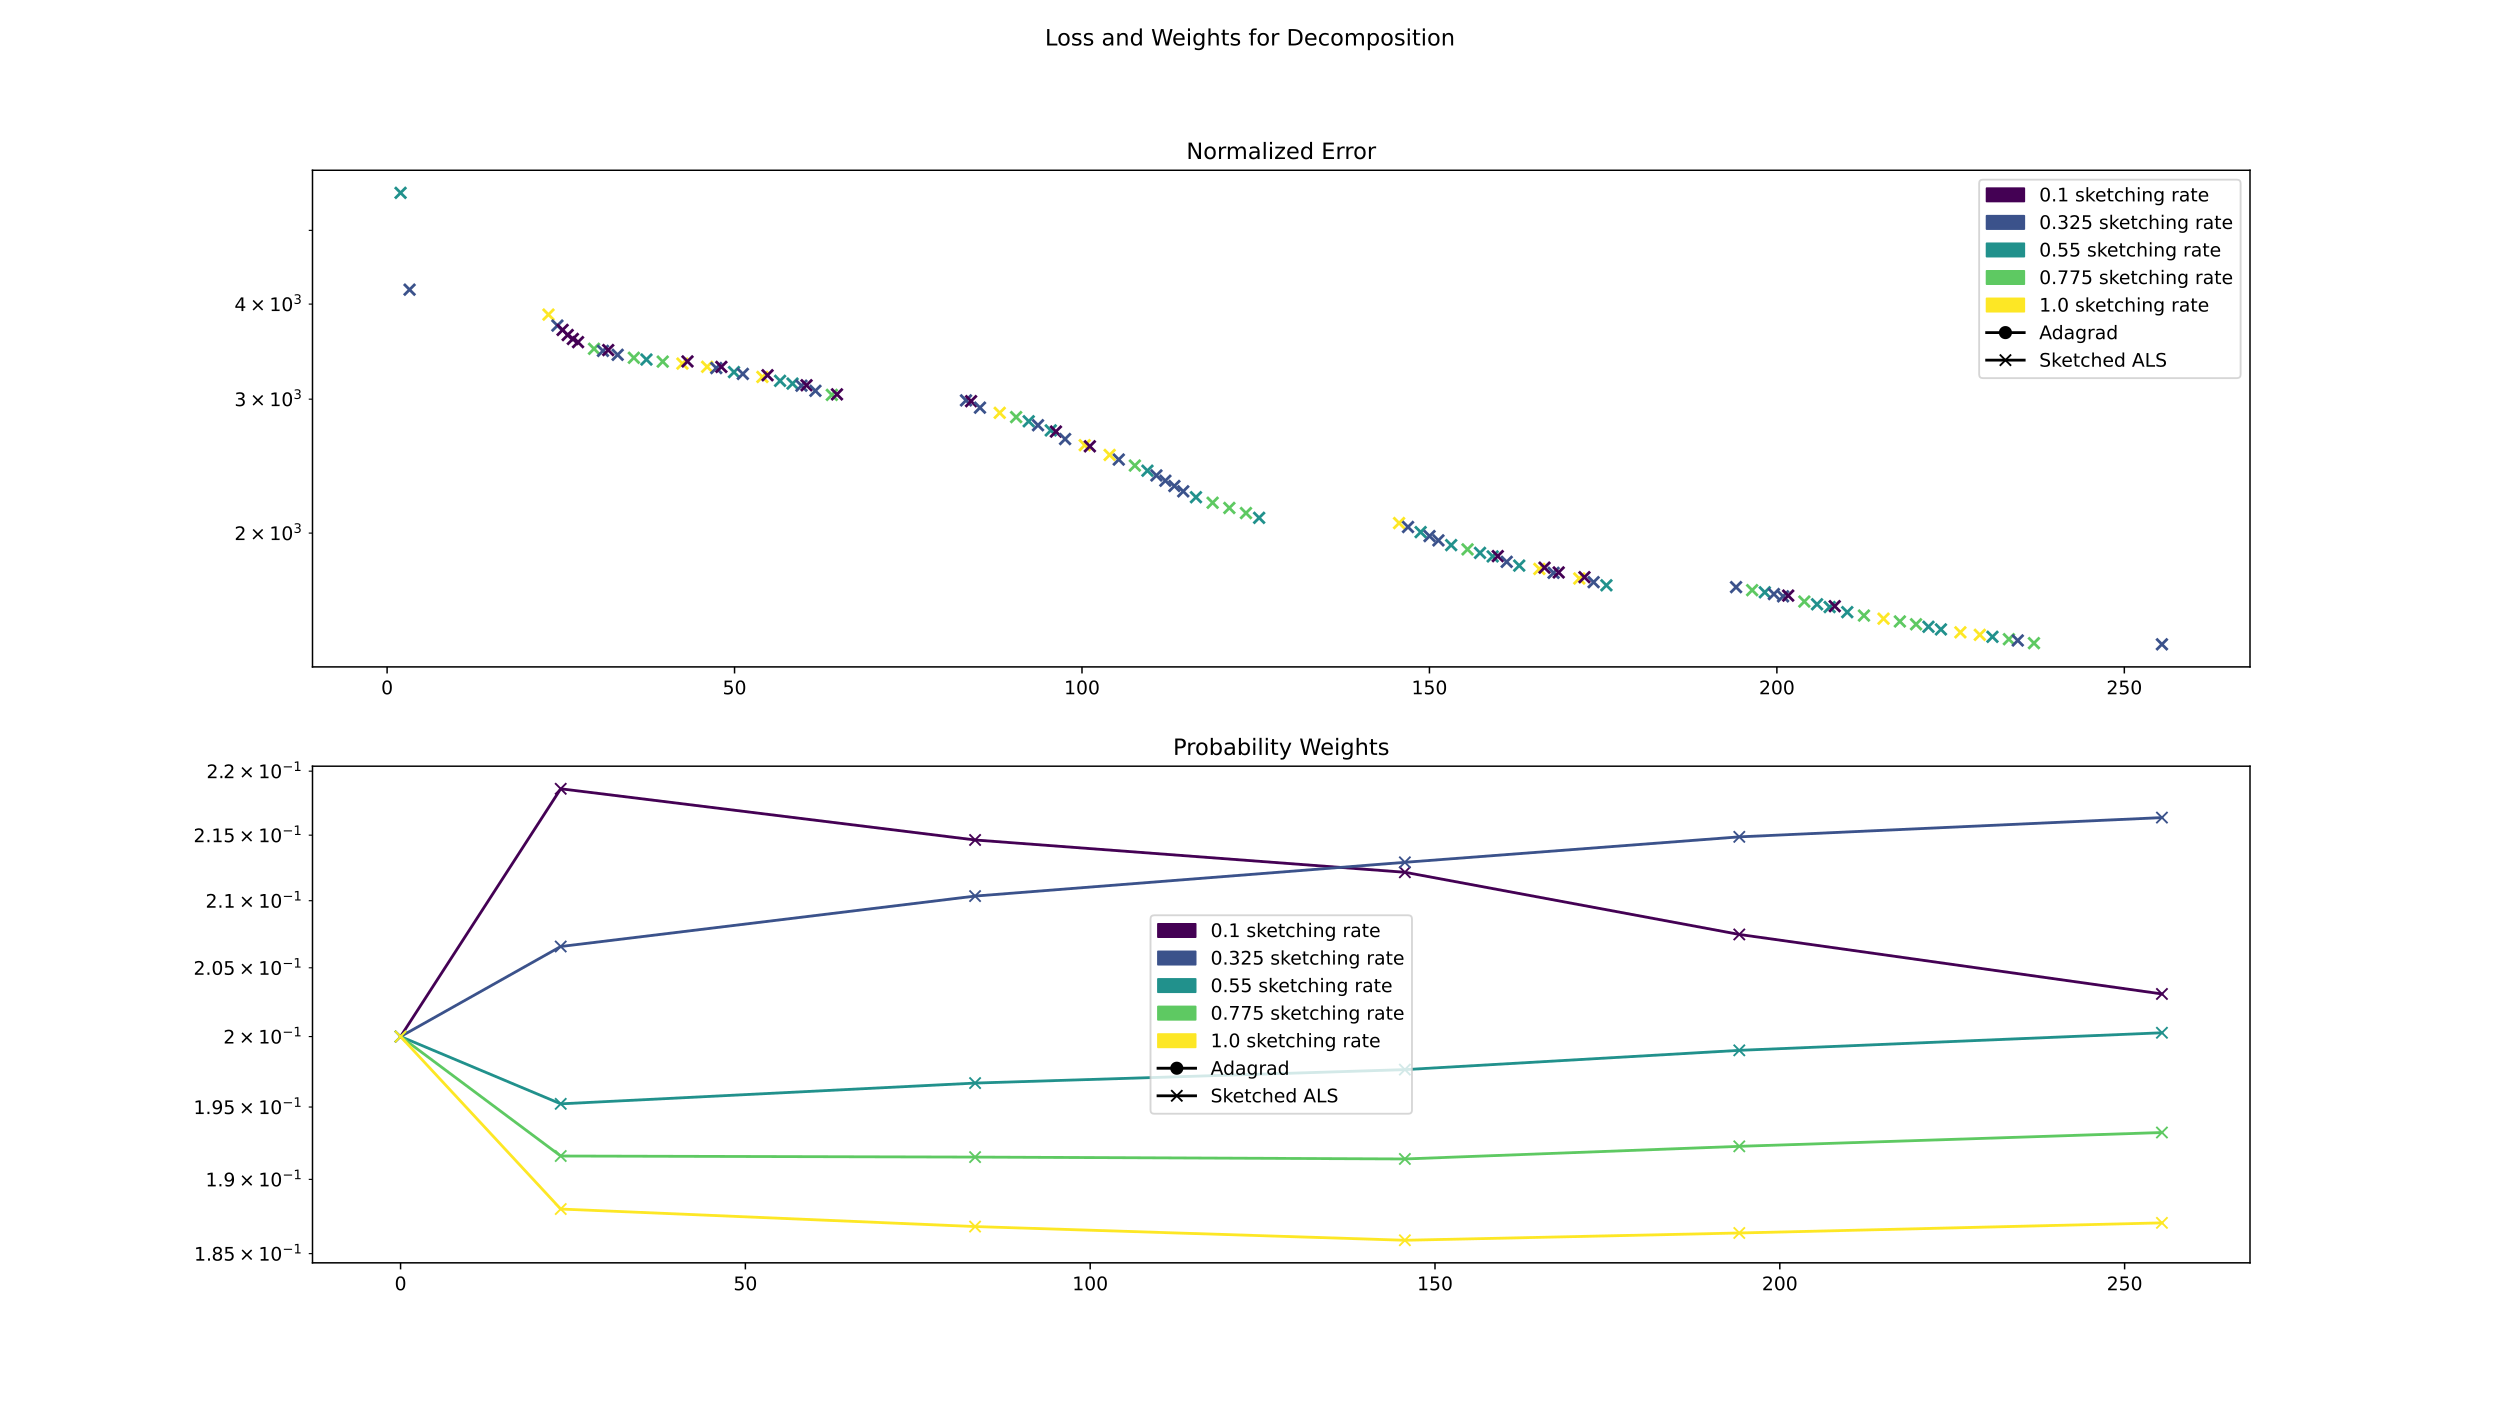 <?xml version="1.0" encoding="utf-8" standalone="no"?>
<!DOCTYPE svg PUBLIC "-//W3C//DTD SVG 1.1//EN"
  "http://www.w3.org/Graphics/SVG/1.1/DTD/svg11.dtd">
<!-- Created with matplotlib (https://matplotlib.org/) -->
<svg height="756pt" version="1.1" viewBox="0 0 1332 756" width="1332pt" xmlns="http://www.w3.org/2000/svg" xmlns:xlink="http://www.w3.org/1999/xlink">
 <defs>
  <style type="text/css">
*{stroke-linecap:butt;stroke-linejoin:round;}
  </style>
 </defs>
 <g id="figure_1">
  <g id="patch_1">
   <path d="M 0 756 
L 1332 756 
L 1332 0 
L 0 0 
z
" style="fill:#ffffff;"/>
  </g>
  <g id="axes_1">
   <g id="patch_2">
    <path d="M 166.5 355.32 
L 1198.8 355.32 
L 1198.8 90.72 
L 166.5 90.72 
z
" style="fill:#ffffff;"/>
   </g>
   <g id="PathCollection_1">
    <defs>
     <path d="M -3 3 
L 3 -3 
M -3 -3 
L 3 3 
" id="m49e6235e93" style="stroke:#21918c;stroke-width:1.5;"/>
    </defs>
    <g clip-path="url(#p2fec0e04ea)">
     <use style="fill:#21918c;stroke:#21918c;stroke-width:1.5;" x="213.423" xlink:href="#m49e6235e93" y="102.747"/>
    </g>
   </g>
   <g id="PathCollection_2">
    <defs>
     <path d="M -3 3 
L 3 -3 
M -3 -3 
L 3 3 
" id="me381e0a2d5" style="stroke:#3b528b;stroke-width:1.5;"/>
    </defs>
    <g clip-path="url(#p2fec0e04ea)">
     <use style="fill:#3b528b;stroke:#3b528b;stroke-width:1.5;" x="218.211" xlink:href="#me381e0a2d5" y="154.326"/>
    </g>
   </g>
   <g id="PathCollection_3">
    <defs>
     <path d="M -3 3 
L 3 -3 
M -3 -3 
L 3 3 
" id="m7ec70f8176" style="stroke:#fde725;stroke-width:1.5;"/>
    </defs>
    <g clip-path="url(#p2fec0e04ea)">
     <use style="fill:#fde725;stroke:#fde725;stroke-width:1.5;" x="292.228" xlink:href="#m7ec70f8176" y="167.617"/>
    </g>
   </g>
   <g id="PathCollection_4">
    <g clip-path="url(#p2fec0e04ea)">
     <use style="fill:#3b528b;stroke:#3b528b;stroke-width:1.5;" x="296.976" xlink:href="#me381e0a2d5" y="173.464"/>
    </g>
   </g>
   <g id="PathCollection_5">
    <defs>
     <path d="M -3 3 
L 3 -3 
M -3 -3 
L 3 3 
" id="m52ce03f791" style="stroke:#440154;stroke-width:1.5;"/>
    </defs>
    <g clip-path="url(#p2fec0e04ea)">
     <use style="fill:#440154;stroke:#440154;stroke-width:1.5;" x="299.753" xlink:href="#m52ce03f791" y="175.78"/>
    </g>
   </g>
   <g id="PathCollection_6">
    <g clip-path="url(#p2fec0e04ea)">
     <use style="fill:#440154;stroke:#440154;stroke-width:1.5;" x="302.46" xlink:href="#m52ce03f791" y="178.504"/>
    </g>
   </g>
   <g id="PathCollection_7">
    <g clip-path="url(#p2fec0e04ea)">
     <use style="fill:#440154;stroke:#440154;stroke-width:1.5;" x="305.217" xlink:href="#m52ce03f791" y="180.594"/>
    </g>
   </g>
   <g id="PathCollection_8">
    <g clip-path="url(#p2fec0e04ea)">
     <use style="fill:#440154;stroke:#440154;stroke-width:1.5;" x="307.97" xlink:href="#m52ce03f791" y="182.289"/>
    </g>
   </g>
   <g id="PathCollection_9">
    <defs>
     <path d="M -3 3 
L 3 -3 
M -3 -3 
L 3 3 
" id="m21e690235f" style="stroke:#5ec962;stroke-width:1.5;"/>
    </defs>
    <g clip-path="url(#p2fec0e04ea)">
     <use style="fill:#5ec962;stroke:#5ec962;stroke-width:1.5;" x="316.496" xlink:href="#m21e690235f" y="185.839"/>
    </g>
   </g>
   <g id="PathCollection_10">
    <g clip-path="url(#p2fec0e04ea)">
     <use style="fill:#3b528b;stroke:#3b528b;stroke-width:1.5;" x="321.254" xlink:href="#me381e0a2d5" y="186.944"/>
    </g>
   </g>
   <g id="PathCollection_11">
    <g clip-path="url(#p2fec0e04ea)">
     <use style="fill:#440154;stroke:#440154;stroke-width:1.5;" x="324.052" xlink:href="#m52ce03f791" y="186.516"/>
    </g>
   </g>
   <g id="PathCollection_12">
    <g clip-path="url(#p2fec0e04ea)">
     <use style="fill:#3b528b;stroke:#3b528b;stroke-width:1.5;" x="329.086" xlink:href="#me381e0a2d5" y="189.037"/>
    </g>
   </g>
   <g id="PathCollection_13">
    <g clip-path="url(#p2fec0e04ea)">
     <use style="fill:#5ec962;stroke:#5ec962;stroke-width:1.5;" x="337.714" xlink:href="#m21e690235f" y="190.622"/>
    </g>
   </g>
   <g id="PathCollection_14">
    <g clip-path="url(#p2fec0e04ea)">
     <use style="fill:#21918c;stroke:#21918c;stroke-width:1.5;" x="344.421" xlink:href="#m49e6235e93" y="191.563"/>
    </g>
   </g>
   <g id="PathCollection_15">
    <g clip-path="url(#p2fec0e04ea)">
     <use style="fill:#5ec962;stroke:#5ec962;stroke-width:1.5;" x="353.102" xlink:href="#m21e690235f" y="192.665"/>
    </g>
   </g>
   <g id="PathCollection_16">
    <g clip-path="url(#p2fec0e04ea)">
     <use style="fill:#fde725;stroke:#fde725;stroke-width:1.5;" x="363.597" xlink:href="#m7ec70f8176" y="193.715"/>
    </g>
   </g>
   <g id="PathCollection_17">
    <g clip-path="url(#p2fec0e04ea)">
     <use style="fill:#440154;stroke:#440154;stroke-width:1.5;" x="366.297" xlink:href="#m52ce03f791" y="192.57"/>
    </g>
   </g>
   <g id="PathCollection_18">
    <g clip-path="url(#p2fec0e04ea)">
     <use style="fill:#fde725;stroke:#fde725;stroke-width:1.5;" x="376.768" xlink:href="#m7ec70f8176" y="195.426"/>
    </g>
   </g>
   <g id="PathCollection_19">
    <g clip-path="url(#p2fec0e04ea)">
     <use style="fill:#3b528b;stroke:#3b528b;stroke-width:1.5;" x="381.623" xlink:href="#me381e0a2d5" y="196.104"/>
    </g>
   </g>
   <g id="PathCollection_20">
    <g clip-path="url(#p2fec0e04ea)">
     <use style="fill:#440154;stroke:#440154;stroke-width:1.5;" x="384.342" xlink:href="#m52ce03f791" y="195.48"/>
    </g>
   </g>
   <g id="PathCollection_21">
    <g clip-path="url(#p2fec0e04ea)">
     <use style="fill:#21918c;stroke:#21918c;stroke-width:1.5;" x="391.062" xlink:href="#m49e6235e93" y="198.253"/>
    </g>
   </g>
   <g id="PathCollection_22">
    <g clip-path="url(#p2fec0e04ea)">
     <use style="fill:#3b528b;stroke:#3b528b;stroke-width:1.5;" x="395.787" xlink:href="#me381e0a2d5" y="199.213"/>
    </g>
   </g>
   <g id="PathCollection_23">
    <g clip-path="url(#p2fec0e04ea)">
     <use style="fill:#fde725;stroke:#fde725;stroke-width:1.5;" x="406.207" xlink:href="#m7ec70f8176" y="200.835"/>
    </g>
   </g>
   <g id="PathCollection_24">
    <g clip-path="url(#p2fec0e04ea)">
     <use style="fill:#440154;stroke:#440154;stroke-width:1.5;" x="408.942" xlink:href="#m52ce03f791" y="199.928"/>
    </g>
   </g>
   <g id="PathCollection_25">
    <g clip-path="url(#p2fec0e04ea)">
     <use style="fill:#21918c;stroke:#21918c;stroke-width:1.5;" x="415.629" xlink:href="#m49e6235e93" y="202.907"/>
    </g>
   </g>
   <g id="PathCollection_26">
    <g clip-path="url(#p2fec0e04ea)">
     <use style="fill:#21918c;stroke:#21918c;stroke-width:1.5;" x="422.263" xlink:href="#m49e6235e93" y="204.38"/>
    </g>
   </g>
   <g id="PathCollection_27">
    <g clip-path="url(#p2fec0e04ea)">
     <use style="fill:#3b528b;stroke:#3b528b;stroke-width:1.5;" x="427.015" xlink:href="#me381e0a2d5" y="205.488"/>
    </g>
   </g>
   <g id="PathCollection_28">
    <g clip-path="url(#p2fec0e04ea)">
     <use style="fill:#440154;stroke:#440154;stroke-width:1.5;" x="429.719" xlink:href="#m52ce03f791" y="205.265"/>
    </g>
   </g>
   <g id="PathCollection_29">
    <g clip-path="url(#p2fec0e04ea)">
     <use style="fill:#3b528b;stroke:#3b528b;stroke-width:1.5;" x="434.447" xlink:href="#me381e0a2d5" y="208.217"/>
    </g>
   </g>
   <g id="PathCollection_30">
    <g clip-path="url(#p2fec0e04ea)">
     <use style="fill:#5ec962;stroke:#5ec962;stroke-width:1.5;" x="443.203" xlink:href="#m21e690235f" y="210.398"/>
    </g>
   </g>
   <g id="PathCollection_31">
    <g clip-path="url(#p2fec0e04ea)">
     <use style="fill:#440154;stroke:#440154;stroke-width:1.5;" x="445.936" xlink:href="#m52ce03f791" y="210.115"/>
    </g>
   </g>
   <g id="PathCollection_32">
    <g clip-path="url(#p2fec0e04ea)">
     <use style="fill:#3b528b;stroke:#3b528b;stroke-width:1.5;" x="514.686" xlink:href="#me381e0a2d5" y="213.325"/>
    </g>
   </g>
   <g id="PathCollection_33">
    <g clip-path="url(#p2fec0e04ea)">
     <use style="fill:#440154;stroke:#440154;stroke-width:1.5;" x="517.381" xlink:href="#m52ce03f791" y="213.744"/>
    </g>
   </g>
   <g id="PathCollection_34">
    <g clip-path="url(#p2fec0e04ea)">
     <use style="fill:#3b528b;stroke:#3b528b;stroke-width:1.5;" x="522.126" xlink:href="#me381e0a2d5" y="217.201"/>
    </g>
   </g>
   <g id="PathCollection_35">
    <g clip-path="url(#p2fec0e04ea)">
     <use style="fill:#fde725;stroke:#fde725;stroke-width:1.5;" x="532.652" xlink:href="#m7ec70f8176" y="219.963"/>
    </g>
   </g>
   <g id="PathCollection_36">
    <g clip-path="url(#p2fec0e04ea)">
     <use style="fill:#5ec962;stroke:#5ec962;stroke-width:1.5;" x="541.396" xlink:href="#m21e690235f" y="222.225"/>
    </g>
   </g>
   <g id="PathCollection_37">
    <g clip-path="url(#p2fec0e04ea)">
     <use style="fill:#21918c;stroke:#21918c;stroke-width:1.5;" x="548.099" xlink:href="#m49e6235e93" y="224.455"/>
    </g>
   </g>
   <g id="PathCollection_38">
    <g clip-path="url(#p2fec0e04ea)">
     <use style="fill:#3b528b;stroke:#3b528b;stroke-width:1.5;" x="553.05" xlink:href="#me381e0a2d5" y="226.564"/>
    </g>
   </g>
   <g id="PathCollection_39">
    <g clip-path="url(#p2fec0e04ea)">
     <use style="fill:#21918c;stroke:#21918c;stroke-width:1.5;" x="559.845" xlink:href="#m49e6235e93" y="229.317"/>
    </g>
   </g>
   <g id="PathCollection_40">
    <g clip-path="url(#p2fec0e04ea)">
     <use style="fill:#440154;stroke:#440154;stroke-width:1.5;" x="562.592" xlink:href="#m52ce03f791" y="229.937"/>
    </g>
   </g>
   <g id="PathCollection_41">
    <g clip-path="url(#p2fec0e04ea)">
     <use style="fill:#3b528b;stroke:#3b528b;stroke-width:1.5;" x="567.483" xlink:href="#me381e0a2d5" y="233.924"/>
    </g>
   </g>
   <g id="PathCollection_42">
    <g clip-path="url(#p2fec0e04ea)">
     <use style="fill:#fde725;stroke:#fde725;stroke-width:1.5;" x="577.943" xlink:href="#m7ec70f8176" y="237.192"/>
    </g>
   </g>
   <g id="PathCollection_43">
    <g clip-path="url(#p2fec0e04ea)">
     <use style="fill:#440154;stroke:#440154;stroke-width:1.5;" x="580.679" xlink:href="#m52ce03f791" y="237.789"/>
    </g>
   </g>
   <g id="PathCollection_44">
    <g clip-path="url(#p2fec0e04ea)">
     <use style="fill:#fde725;stroke:#fde725;stroke-width:1.5;" x="591.219" xlink:href="#m7ec70f8176" y="242.395"/>
    </g>
   </g>
   <g id="PathCollection_45">
    <g clip-path="url(#p2fec0e04ea)">
     <use style="fill:#3b528b;stroke:#3b528b;stroke-width:1.5;" x="596.078" xlink:href="#me381e0a2d5" y="244.854"/>
    </g>
   </g>
   <g id="PathCollection_46">
    <g clip-path="url(#p2fec0e04ea)">
     <use style="fill:#5ec962;stroke:#5ec962;stroke-width:1.5;" x="604.656" xlink:href="#m21e690235f" y="248.042"/>
    </g>
   </g>
   <g id="PathCollection_47">
    <g clip-path="url(#p2fec0e04ea)">
     <use style="fill:#21918c;stroke:#21918c;stroke-width:1.5;" x="611.354" xlink:href="#m49e6235e93" y="250.79"/>
    </g>
   </g>
   <g id="PathCollection_48">
    <g clip-path="url(#p2fec0e04ea)">
     <use style="fill:#3b528b;stroke:#3b528b;stroke-width:1.5;" x="616.137" xlink:href="#me381e0a2d5" y="253.321"/>
    </g>
   </g>
   <g id="PathCollection_49">
    <g clip-path="url(#p2fec0e04ea)">
     <use style="fill:#3b528b;stroke:#3b528b;stroke-width:1.5;" x="620.898" xlink:href="#me381e0a2d5" y="256.125"/>
    </g>
   </g>
   <g id="PathCollection_50">
    <g clip-path="url(#p2fec0e04ea)">
     <use style="fill:#3b528b;stroke:#3b528b;stroke-width:1.5;" x="625.713" xlink:href="#me381e0a2d5" y="258.948"/>
    </g>
   </g>
   <g id="PathCollection_51">
    <g clip-path="url(#p2fec0e04ea)">
     <use style="fill:#3b528b;stroke:#3b528b;stroke-width:1.5;" x="630.434" xlink:href="#me381e0a2d5" y="261.783"/>
    </g>
   </g>
   <g id="PathCollection_52">
    <g clip-path="url(#p2fec0e04ea)">
     <use style="fill:#21918c;stroke:#21918c;stroke-width:1.5;" x="637.21" xlink:href="#m49e6235e93" y="264.918"/>
    </g>
   </g>
   <g id="PathCollection_53">
    <g clip-path="url(#p2fec0e04ea)">
     <use style="fill:#5ec962;stroke:#5ec962;stroke-width:1.5;" x="646.085" xlink:href="#m21e690235f" y="267.86"/>
    </g>
   </g>
   <g id="PathCollection_54">
    <g clip-path="url(#p2fec0e04ea)">
     <use style="fill:#5ec962;stroke:#5ec962;stroke-width:1.5;" x="654.999" xlink:href="#m21e690235f" y="270.64"/>
    </g>
   </g>
   <g id="PathCollection_55">
    <g clip-path="url(#p2fec0e04ea)">
     <use style="fill:#5ec962;stroke:#5ec962;stroke-width:1.5;" x="663.852" xlink:href="#m21e690235f" y="273.353"/>
    </g>
   </g>
   <g id="PathCollection_56">
    <g clip-path="url(#p2fec0e04ea)">
     <use style="fill:#21918c;stroke:#21918c;stroke-width:1.5;" x="670.867" xlink:href="#m49e6235e93" y="275.901"/>
    </g>
   </g>
   <g id="PathCollection_57">
    <g clip-path="url(#p2fec0e04ea)">
     <use style="fill:#fde725;stroke:#fde725;stroke-width:1.5;" x="745.429" xlink:href="#m7ec70f8176" y="278.691"/>
    </g>
   </g>
   <g id="PathCollection_58">
    <g clip-path="url(#p2fec0e04ea)">
     <use style="fill:#3b528b;stroke:#3b528b;stroke-width:1.5;" x="750.192" xlink:href="#me381e0a2d5" y="280.787"/>
    </g>
   </g>
   <g id="PathCollection_59">
    <g clip-path="url(#p2fec0e04ea)">
     <use style="fill:#21918c;stroke:#21918c;stroke-width:1.5;" x="756.913" xlink:href="#m49e6235e93" y="283.508"/>
    </g>
   </g>
   <g id="PathCollection_60">
    <g clip-path="url(#p2fec0e04ea)">
     <use style="fill:#3b528b;stroke:#3b528b;stroke-width:1.5;" x="761.662" xlink:href="#me381e0a2d5" y="285.626"/>
    </g>
   </g>
   <g id="PathCollection_61">
    <g clip-path="url(#p2fec0e04ea)">
     <use style="fill:#3b528b;stroke:#3b528b;stroke-width:1.5;" x="766.383" xlink:href="#me381e0a2d5" y="287.917"/>
    </g>
   </g>
   <g id="PathCollection_62">
    <g clip-path="url(#p2fec0e04ea)">
     <use style="fill:#21918c;stroke:#21918c;stroke-width:1.5;" x="773.184" xlink:href="#m49e6235e93" y="290.43"/>
    </g>
   </g>
   <g id="PathCollection_63">
    <g clip-path="url(#p2fec0e04ea)">
     <use style="fill:#5ec962;stroke:#5ec962;stroke-width:1.5;" x="781.9" xlink:href="#m21e690235f" y="292.699"/>
    </g>
   </g>
   <g id="PathCollection_64">
    <g clip-path="url(#p2fec0e04ea)">
     <use style="fill:#21918c;stroke:#21918c;stroke-width:1.5;" x="788.553" xlink:href="#m49e6235e93" y="294.574"/>
    </g>
   </g>
   <g id="PathCollection_65">
    <g clip-path="url(#p2fec0e04ea)">
     <use style="fill:#21918c;stroke:#21918c;stroke-width:1.5;" x="795.292" xlink:href="#m49e6235e93" y="296.453"/>
    </g>
   </g>
   <g id="PathCollection_66">
    <g clip-path="url(#p2fec0e04ea)">
     <use style="fill:#440154;stroke:#440154;stroke-width:1.5;" x="798.01" xlink:href="#m52ce03f791" y="296.294"/>
    </g>
   </g>
   <g id="PathCollection_67">
    <g clip-path="url(#p2fec0e04ea)">
     <use style="fill:#3b528b;stroke:#3b528b;stroke-width:1.5;" x="802.775" xlink:href="#me381e0a2d5" y="299.341"/>
    </g>
   </g>
   <g id="PathCollection_68">
    <g clip-path="url(#p2fec0e04ea)">
     <use style="fill:#21918c;stroke:#21918c;stroke-width:1.5;" x="809.435" xlink:href="#m49e6235e93" y="301.352"/>
    </g>
   </g>
   <g id="PathCollection_69">
    <g clip-path="url(#p2fec0e04ea)">
     <use style="fill:#fde725;stroke:#fde725;stroke-width:1.5;" x="820.17" xlink:href="#m7ec70f8176" y="303.121"/>
    </g>
   </g>
   <g id="PathCollection_70">
    <g clip-path="url(#p2fec0e04ea)">
     <use style="fill:#440154;stroke:#440154;stroke-width:1.5;" x="822.908" xlink:href="#m52ce03f791" y="302.442"/>
    </g>
   </g>
   <g id="PathCollection_71">
    <g clip-path="url(#p2fec0e04ea)">
     <use style="fill:#3b528b;stroke:#3b528b;stroke-width:1.5;" x="827.746" xlink:href="#me381e0a2d5" y="305.194"/>
    </g>
   </g>
   <g id="PathCollection_72">
    <g clip-path="url(#p2fec0e04ea)">
     <use style="fill:#440154;stroke:#440154;stroke-width:1.5;" x="830.461" xlink:href="#m52ce03f791" y="305.002"/>
    </g>
   </g>
   <g id="PathCollection_73">
    <g clip-path="url(#p2fec0e04ea)">
     <use style="fill:#fde725;stroke:#fde725;stroke-width:1.5;" x="841.439" xlink:href="#m7ec70f8176" y="308.223"/>
    </g>
   </g>
   <g id="PathCollection_74">
    <g clip-path="url(#p2fec0e04ea)">
     <use style="fill:#440154;stroke:#440154;stroke-width:1.5;" x="844.199" xlink:href="#m52ce03f791" y="307.534"/>
    </g>
   </g>
   <g id="PathCollection_75">
    <g clip-path="url(#p2fec0e04ea)">
     <use style="fill:#3b528b;stroke:#3b528b;stroke-width:1.5;" x="849.076" xlink:href="#me381e0a2d5" y="310.173"/>
    </g>
   </g>
   <g id="PathCollection_76">
    <g clip-path="url(#p2fec0e04ea)">
     <use style="fill:#21918c;stroke:#21918c;stroke-width:1.5;" x="855.892" xlink:href="#m49e6235e93" y="311.84"/>
    </g>
   </g>
   <g id="PathCollection_77">
    <g clip-path="url(#p2fec0e04ea)">
     <use style="fill:#3b528b;stroke:#3b528b;stroke-width:1.5;" x="924.97" xlink:href="#me381e0a2d5" y="312.822"/>
    </g>
   </g>
   <g id="PathCollection_78">
    <g clip-path="url(#p2fec0e04ea)">
     <use style="fill:#5ec962;stroke:#5ec962;stroke-width:1.5;" x="933.545" xlink:href="#m21e690235f" y="314.437"/>
    </g>
   </g>
   <g id="PathCollection_79">
    <g clip-path="url(#p2fec0e04ea)">
     <use style="fill:#21918c;stroke:#21918c;stroke-width:1.5;" x="940.284" xlink:href="#m49e6235e93" y="315.578"/>
    </g>
   </g>
   <g id="PathCollection_80">
    <g clip-path="url(#p2fec0e04ea)">
     <use style="fill:#3b528b;stroke:#3b528b;stroke-width:1.5;" x="945.128" xlink:href="#me381e0a2d5" y="316.515"/>
    </g>
   </g>
   <g id="PathCollection_81">
    <g clip-path="url(#p2fec0e04ea)">
     <use style="fill:#3b528b;stroke:#3b528b;stroke-width:1.5;" x="950.016" xlink:href="#me381e0a2d5" y="317.722"/>
    </g>
   </g>
   <g id="PathCollection_82">
    <g clip-path="url(#p2fec0e04ea)">
     <use style="fill:#440154;stroke:#440154;stroke-width:1.5;" x="952.748" xlink:href="#m52ce03f791" y="317.336"/>
    </g>
   </g>
   <g id="PathCollection_83">
    <g clip-path="url(#p2fec0e04ea)">
     <use style="fill:#5ec962;stroke:#5ec962;stroke-width:1.5;" x="961.352" xlink:href="#m21e690235f" y="320.501"/>
    </g>
   </g>
   <g id="PathCollection_84">
    <g clip-path="url(#p2fec0e04ea)">
     <use style="fill:#21918c;stroke:#21918c;stroke-width:1.5;" x="968.124" xlink:href="#m49e6235e93" y="321.957"/>
    </g>
   </g>
   <g id="PathCollection_85">
    <g clip-path="url(#p2fec0e04ea)">
     <use style="fill:#21918c;stroke:#21918c;stroke-width:1.5;" x="974.849" xlink:href="#m49e6235e93" y="323.429"/>
    </g>
   </g>
   <g id="PathCollection_86">
    <g clip-path="url(#p2fec0e04ea)">
     <use style="fill:#440154;stroke:#440154;stroke-width:1.5;" x="977.545" xlink:href="#m52ce03f791" y="322.977"/>
    </g>
   </g>
   <g id="PathCollection_87">
    <g clip-path="url(#p2fec0e04ea)">
     <use style="fill:#21918c;stroke:#21918c;stroke-width:1.5;" x="984.218" xlink:href="#m49e6235e93" y="326.151"/>
    </g>
   </g>
   <g id="PathCollection_88">
    <g clip-path="url(#p2fec0e04ea)">
     <use style="fill:#5ec962;stroke:#5ec962;stroke-width:1.5;" x="993.119" xlink:href="#m21e690235f" y="327.973"/>
    </g>
   </g>
   <g id="PathCollection_89">
    <g clip-path="url(#p2fec0e04ea)">
     <use style="fill:#fde725;stroke:#fde725;stroke-width:1.5;" x="1003.546" xlink:href="#m7ec70f8176" y="329.632"/>
    </g>
   </g>
   <g id="PathCollection_90">
    <g clip-path="url(#p2fec0e04ea)">
     <use style="fill:#5ec962;stroke:#5ec962;stroke-width:1.5;" x="1012.261" xlink:href="#m21e690235f" y="331.108"/>
    </g>
   </g>
   <g id="PathCollection_91">
    <g clip-path="url(#p2fec0e04ea)">
     <use style="fill:#5ec962;stroke:#5ec962;stroke-width:1.5;" x="1020.871" xlink:href="#m21e690235f" y="332.611"/>
    </g>
   </g>
   <g id="PathCollection_92">
    <g clip-path="url(#p2fec0e04ea)">
     <use style="fill:#21918c;stroke:#21918c;stroke-width:1.5;" x="1027.487" xlink:href="#m49e6235e93" y="333.944"/>
    </g>
   </g>
   <g id="PathCollection_93">
    <g clip-path="url(#p2fec0e04ea)">
     <use style="fill:#21918c;stroke:#21918c;stroke-width:1.5;" x="1034.122" xlink:href="#m49e6235e93" y="335.349"/>
    </g>
   </g>
   <g id="PathCollection_94">
    <g clip-path="url(#p2fec0e04ea)">
     <use style="fill:#fde725;stroke:#fde725;stroke-width:1.5;" x="1044.494" xlink:href="#m7ec70f8176" y="336.906"/>
    </g>
   </g>
   <g id="PathCollection_95">
    <g clip-path="url(#p2fec0e04ea)">
     <use style="fill:#fde725;stroke:#fde725;stroke-width:1.5;" x="1054.847" xlink:href="#m7ec70f8176" y="338.236"/>
    </g>
   </g>
   <g id="PathCollection_96">
    <g clip-path="url(#p2fec0e04ea)">
     <use style="fill:#21918c;stroke:#21918c;stroke-width:1.5;" x="1061.577" xlink:href="#m49e6235e93" y="339.284"/>
    </g>
   </g>
   <g id="PathCollection_97">
    <g clip-path="url(#p2fec0e04ea)">
     <use style="fill:#5ec962;stroke:#5ec962;stroke-width:1.5;" x="1070.342" xlink:href="#m21e690235f" y="340.563"/>
    </g>
   </g>
   <g id="PathCollection_98">
    <g clip-path="url(#p2fec0e04ea)">
     <use style="fill:#3b528b;stroke:#3b528b;stroke-width:1.5;" x="1075.066" xlink:href="#me381e0a2d5" y="341.243"/>
    </g>
   </g>
   <g id="PathCollection_99">
    <g clip-path="url(#p2fec0e04ea)">
     <use style="fill:#5ec962;stroke:#5ec962;stroke-width:1.5;" x="1083.686" xlink:href="#m21e690235f" y="342.668"/>
    </g>
   </g>
   <g id="PathCollection_100">
    <g clip-path="url(#p2fec0e04ea)">
     <use style="fill:#3b528b;stroke:#3b528b;stroke-width:1.5;" x="1151.877" xlink:href="#me381e0a2d5" y="343.293"/>
    </g>
   </g>
   <g id="matplotlib.axis_1">
    <g id="xtick_1">
     <g id="line2d_1">
      <defs>
       <path d="M 0 0 
L 0 3.5 
" id="mc6cae95227" style="stroke:#000000;stroke-width:0.8;"/>
      </defs>
      <g>
       <use style="stroke:#000000;stroke-width:0.8;" x="206.249" xlink:href="#mc6cae95227" y="355.32"/>
      </g>
     </g>
     <g id="text_1">
      <!-- 0 -->
      <defs>
       <path d="M 31.781 66.406 
Q 24.172 66.406 20.328 58.906 
Q 16.5 51.422 16.5 36.375 
Q 16.5 21.391 20.328 13.891 
Q 24.172 6.391 31.781 6.391 
Q 39.453 6.391 43.281 13.891 
Q 47.125 21.391 47.125 36.375 
Q 47.125 51.422 43.281 58.906 
Q 39.453 66.406 31.781 66.406 
z
M 31.781 74.219 
Q 44.047 74.219 50.516 64.516 
Q 56.984 54.828 56.984 36.375 
Q 56.984 17.969 50.516 8.266 
Q 44.047 -1.422 31.781 -1.422 
Q 19.531 -1.422 13.062 8.266 
Q 6.594 17.969 6.594 36.375 
Q 6.594 54.828 13.062 64.516 
Q 19.531 74.219 31.781 74.219 
z
" id="DejaVuSans-48"/>
      </defs>
      <g transform="translate(203.068 369.918)scale(0.1 -0.1)">
       <use xlink:href="#DejaVuSans-48"/>
      </g>
     </g>
    </g>
    <g id="xtick_2">
     <g id="line2d_2">
      <g>
       <use style="stroke:#000000;stroke-width:0.8;" x="391.367" xlink:href="#mc6cae95227" y="355.32"/>
      </g>
     </g>
     <g id="text_2">
      <!-- 50 -->
      <defs>
       <path d="M 10.797 72.906 
L 49.516 72.906 
L 49.516 64.594 
L 19.828 64.594 
L 19.828 46.734 
Q 21.969 47.469 24.109 47.828 
Q 26.266 48.188 28.422 48.188 
Q 40.625 48.188 47.75 41.5 
Q 54.891 34.812 54.891 23.391 
Q 54.891 11.625 47.562 5.094 
Q 40.234 -1.422 26.906 -1.422 
Q 22.312 -1.422 17.547 -0.641 
Q 12.797 0.141 7.719 1.703 
L 7.719 11.625 
Q 12.109 9.234 16.797 8.062 
Q 21.484 6.891 26.703 6.891 
Q 35.156 6.891 40.078 11.328 
Q 45.016 15.766 45.016 23.391 
Q 45.016 31 40.078 35.438 
Q 35.156 39.891 26.703 39.891 
Q 22.75 39.891 18.812 39.016 
Q 14.891 38.141 10.797 36.281 
z
" id="DejaVuSans-53"/>
      </defs>
      <g transform="translate(385.005 369.918)scale(0.1 -0.1)">
       <use xlink:href="#DejaVuSans-53"/>
       <use x="63.623" xlink:href="#DejaVuSans-48"/>
      </g>
     </g>
    </g>
    <g id="xtick_3">
     <g id="line2d_3">
      <g>
       <use style="stroke:#000000;stroke-width:0.8;" x="576.486" xlink:href="#mc6cae95227" y="355.32"/>
      </g>
     </g>
     <g id="text_3">
      <!-- 100 -->
      <defs>
       <path d="M 12.406 8.297 
L 28.516 8.297 
L 28.516 63.922 
L 10.984 60.406 
L 10.984 69.391 
L 28.422 72.906 
L 38.281 72.906 
L 38.281 8.297 
L 54.391 8.297 
L 54.391 0 
L 12.406 0 
z
" id="DejaVuSans-49"/>
      </defs>
      <g transform="translate(566.942 369.918)scale(0.1 -0.1)">
       <use xlink:href="#DejaVuSans-49"/>
       <use x="63.623" xlink:href="#DejaVuSans-48"/>
       <use x="127.246" xlink:href="#DejaVuSans-48"/>
      </g>
     </g>
    </g>
    <g id="xtick_4">
     <g id="line2d_4">
      <g>
       <use style="stroke:#000000;stroke-width:0.8;" x="761.604" xlink:href="#mc6cae95227" y="355.32"/>
      </g>
     </g>
     <g id="text_4">
      <!-- 150 -->
      <g transform="translate(752.061 369.918)scale(0.1 -0.1)">
       <use xlink:href="#DejaVuSans-49"/>
       <use x="63.623" xlink:href="#DejaVuSans-53"/>
       <use x="127.246" xlink:href="#DejaVuSans-48"/>
      </g>
     </g>
    </g>
    <g id="xtick_5">
     <g id="line2d_5">
      <g>
       <use style="stroke:#000000;stroke-width:0.8;" x="946.723" xlink:href="#mc6cae95227" y="355.32"/>
      </g>
     </g>
     <g id="text_5">
      <!-- 200 -->
      <defs>
       <path d="M 19.188 8.297 
L 53.609 8.297 
L 53.609 0 
L 7.328 0 
L 7.328 8.297 
Q 12.938 14.109 22.625 23.891 
Q 32.328 33.688 34.812 36.531 
Q 39.547 41.844 41.422 45.531 
Q 43.312 49.219 43.312 52.781 
Q 43.312 58.594 39.234 62.25 
Q 35.156 65.922 28.609 65.922 
Q 23.969 65.922 18.812 64.312 
Q 13.672 62.703 7.812 59.422 
L 7.812 69.391 
Q 13.766 71.781 18.938 73 
Q 24.125 74.219 28.422 74.219 
Q 39.75 74.219 46.484 68.547 
Q 53.219 62.891 53.219 53.422 
Q 53.219 48.922 51.531 44.891 
Q 49.859 40.875 45.406 35.406 
Q 44.188 33.984 37.641 27.219 
Q 31.109 20.453 19.188 8.297 
z
" id="DejaVuSans-50"/>
      </defs>
      <g transform="translate(937.179 369.918)scale(0.1 -0.1)">
       <use xlink:href="#DejaVuSans-50"/>
       <use x="63.623" xlink:href="#DejaVuSans-48"/>
       <use x="127.246" xlink:href="#DejaVuSans-48"/>
      </g>
     </g>
    </g>
    <g id="xtick_6">
     <g id="line2d_6">
      <g>
       <use style="stroke:#000000;stroke-width:0.8;" x="1131.841" xlink:href="#mc6cae95227" y="355.32"/>
      </g>
     </g>
     <g id="text_6">
      <!-- 250 -->
      <g transform="translate(1122.298 369.918)scale(0.1 -0.1)">
       <use xlink:href="#DejaVuSans-50"/>
       <use x="63.623" xlink:href="#DejaVuSans-53"/>
       <use x="127.246" xlink:href="#DejaVuSans-48"/>
      </g>
     </g>
    </g>
   </g>
   <g id="matplotlib.axis_2">
    <g id="ytick_1">
     <g id="line2d_7">
      <defs>
       <path d="M 0 0 
L -2 0 
" id="m9120992eab" style="stroke:#000000;stroke-width:0.6;"/>
      </defs>
      <g>
       <use style="stroke:#000000;stroke-width:0.6;" x="166.5" xlink:href="#m9120992eab" y="284.04"/>
      </g>
     </g>
     <g id="text_7">
      <!-- $\mathdefault{2\times10^{3}}$ -->
      <defs>
       <path d="M 70.125 53.719 
L 47.797 31.297 
L 70.125 8.984 
L 64.312 3.078 
L 41.891 25.484 
L 19.484 3.078 
L 13.719 8.984 
L 35.984 31.297 
L 13.719 53.719 
L 19.484 59.625 
L 41.891 37.203 
L 64.312 59.625 
z
" id="DejaVuSans-215"/>
       <path d="M 40.578 39.312 
Q 47.656 37.797 51.625 33 
Q 55.609 28.219 55.609 21.188 
Q 55.609 10.406 48.188 4.484 
Q 40.766 -1.422 27.094 -1.422 
Q 22.516 -1.422 17.656 -0.516 
Q 12.797 0.391 7.625 2.203 
L 7.625 11.719 
Q 11.719 9.328 16.594 8.109 
Q 21.484 6.891 26.812 6.891 
Q 36.078 6.891 40.938 10.547 
Q 45.797 14.203 45.797 21.188 
Q 45.797 27.641 41.281 31.266 
Q 36.766 34.906 28.719 34.906 
L 20.219 34.906 
L 20.219 43.016 
L 29.109 43.016 
Q 36.375 43.016 40.234 45.922 
Q 44.094 48.828 44.094 54.297 
Q 44.094 59.906 40.109 62.906 
Q 36.141 65.922 28.719 65.922 
Q 24.656 65.922 20.016 65.031 
Q 15.375 64.156 9.812 62.312 
L 9.812 71.094 
Q 15.438 72.656 20.344 73.438 
Q 25.25 74.219 29.594 74.219 
Q 40.828 74.219 47.359 69.109 
Q 53.906 64.016 53.906 55.328 
Q 53.906 49.266 50.438 45.094 
Q 46.969 40.922 40.578 39.312 
z
" id="DejaVuSans-51"/>
      </defs>
      <g transform="translate(124.9 287.839)scale(0.1 -0.1)">
       <use transform="translate(0 0.766)" xlink:href="#DejaVuSans-50"/>
       <use transform="translate(83.105 0.766)" xlink:href="#DejaVuSans-215"/>
       <use transform="translate(186.377 0.766)" xlink:href="#DejaVuSans-49"/>
       <use transform="translate(250 0.766)" xlink:href="#DejaVuSans-48"/>
       <use transform="translate(314.58 39.047)scale(0.7)" xlink:href="#DejaVuSans-51"/>
      </g>
     </g>
    </g>
    <g id="ytick_2">
     <g id="line2d_8">
      <g>
       <use style="stroke:#000000;stroke-width:0.6;" x="166.5" xlink:href="#m9120992eab" y="212.666"/>
      </g>
     </g>
     <g id="text_8">
      <!-- $\mathdefault{3\times10^{3}}$ -->
      <g transform="translate(124.9 216.465)scale(0.1 -0.1)">
       <use transform="translate(0 0.766)" xlink:href="#DejaVuSans-51"/>
       <use transform="translate(83.105 0.766)" xlink:href="#DejaVuSans-215"/>
       <use transform="translate(186.377 0.766)" xlink:href="#DejaVuSans-49"/>
       <use transform="translate(250 0.766)" xlink:href="#DejaVuSans-48"/>
       <use transform="translate(314.58 39.047)scale(0.7)" xlink:href="#DejaVuSans-51"/>
      </g>
     </g>
    </g>
    <g id="ytick_3">
     <g id="line2d_9">
      <g>
       <use style="stroke:#000000;stroke-width:0.6;" x="166.5" xlink:href="#m9120992eab" y="162.024"/>
      </g>
     </g>
     <g id="text_9">
      <!-- $\mathdefault{4\times10^{3}}$ -->
      <defs>
       <path d="M 37.797 64.312 
L 12.891 25.391 
L 37.797 25.391 
z
M 35.203 72.906 
L 47.609 72.906 
L 47.609 25.391 
L 58.016 25.391 
L 58.016 17.188 
L 47.609 17.188 
L 47.609 0 
L 37.797 0 
L 37.797 17.188 
L 4.891 17.188 
L 4.891 26.703 
z
" id="DejaVuSans-52"/>
      </defs>
      <g transform="translate(124.9 165.824)scale(0.1 -0.1)">
       <use transform="translate(0 0.766)" xlink:href="#DejaVuSans-52"/>
       <use transform="translate(83.105 0.766)" xlink:href="#DejaVuSans-215"/>
       <use transform="translate(186.377 0.766)" xlink:href="#DejaVuSans-49"/>
       <use transform="translate(250 0.766)" xlink:href="#DejaVuSans-48"/>
       <use transform="translate(314.58 39.047)scale(0.7)" xlink:href="#DejaVuSans-51"/>
      </g>
     </g>
    </g>
    <g id="ytick_4">
     <g id="line2d_10">
      <g>
       <use style="stroke:#000000;stroke-width:0.6;" x="166.5" xlink:href="#m9120992eab" y="122.744"/>
      </g>
     </g>
    </g>
   </g>
   <g id="patch_3">
    <path d="M 166.5 355.32 
L 166.5 90.72 
" style="fill:none;stroke:#000000;stroke-linecap:square;stroke-linejoin:miter;stroke-width:0.8;"/>
   </g>
   <g id="patch_4">
    <path d="M 1198.8 355.32 
L 1198.8 90.72 
" style="fill:none;stroke:#000000;stroke-linecap:square;stroke-linejoin:miter;stroke-width:0.8;"/>
   </g>
   <g id="patch_5">
    <path d="M 166.5 355.32 
L 1198.8 355.32 
" style="fill:none;stroke:#000000;stroke-linecap:square;stroke-linejoin:miter;stroke-width:0.8;"/>
   </g>
   <g id="patch_6">
    <path d="M 166.5 90.72 
L 1198.8 90.72 
" style="fill:none;stroke:#000000;stroke-linecap:square;stroke-linejoin:miter;stroke-width:0.8;"/>
   </g>
   <g id="text_10">
    <!-- Normalized Error -->
    <defs>
     <path d="M 9.812 72.906 
L 23.094 72.906 
L 55.422 11.922 
L 55.422 72.906 
L 64.984 72.906 
L 64.984 0 
L 51.703 0 
L 19.391 60.984 
L 19.391 0 
L 9.812 0 
z
" id="DejaVuSans-78"/>
     <path d="M 30.609 48.391 
Q 23.391 48.391 19.188 42.75 
Q 14.984 37.109 14.984 27.297 
Q 14.984 17.484 19.156 11.844 
Q 23.344 6.203 30.609 6.203 
Q 37.797 6.203 41.984 11.859 
Q 46.188 17.531 46.188 27.297 
Q 46.188 37.016 41.984 42.703 
Q 37.797 48.391 30.609 48.391 
z
M 30.609 56 
Q 42.328 56 49.016 48.375 
Q 55.719 40.766 55.719 27.297 
Q 55.719 13.875 49.016 6.219 
Q 42.328 -1.422 30.609 -1.422 
Q 18.844 -1.422 12.172 6.219 
Q 5.516 13.875 5.516 27.297 
Q 5.516 40.766 12.172 48.375 
Q 18.844 56 30.609 56 
z
" id="DejaVuSans-111"/>
     <path d="M 41.109 46.297 
Q 39.594 47.172 37.812 47.578 
Q 36.031 48 33.891 48 
Q 26.266 48 22.188 43.047 
Q 18.109 38.094 18.109 28.812 
L 18.109 0 
L 9.078 0 
L 9.078 54.688 
L 18.109 54.688 
L 18.109 46.188 
Q 20.953 51.172 25.484 53.578 
Q 30.031 56 36.531 56 
Q 37.453 56 38.578 55.875 
Q 39.703 55.766 41.062 55.516 
z
" id="DejaVuSans-114"/>
     <path d="M 52 44.188 
Q 55.375 50.25 60.062 53.125 
Q 64.75 56 71.094 56 
Q 79.641 56 84.281 50.016 
Q 88.922 44.047 88.922 33.016 
L 88.922 0 
L 79.891 0 
L 79.891 32.719 
Q 79.891 40.578 77.094 44.375 
Q 74.312 48.188 68.609 48.188 
Q 61.625 48.188 57.562 43.547 
Q 53.516 38.922 53.516 30.906 
L 53.516 0 
L 44.484 0 
L 44.484 32.719 
Q 44.484 40.625 41.703 44.406 
Q 38.922 48.188 33.109 48.188 
Q 26.219 48.188 22.156 43.531 
Q 18.109 38.875 18.109 30.906 
L 18.109 0 
L 9.078 0 
L 9.078 54.688 
L 18.109 54.688 
L 18.109 46.188 
Q 21.188 51.219 25.484 53.609 
Q 29.781 56 35.688 56 
Q 41.656 56 45.828 52.969 
Q 50 49.953 52 44.188 
z
" id="DejaVuSans-109"/>
     <path d="M 34.281 27.484 
Q 23.391 27.484 19.188 25 
Q 14.984 22.516 14.984 16.5 
Q 14.984 11.719 18.141 8.906 
Q 21.297 6.109 26.703 6.109 
Q 34.188 6.109 38.703 11.406 
Q 43.219 16.703 43.219 25.484 
L 43.219 27.484 
z
M 52.203 31.203 
L 52.203 0 
L 43.219 0 
L 43.219 8.297 
Q 40.141 3.328 35.547 0.953 
Q 30.953 -1.422 24.312 -1.422 
Q 15.922 -1.422 10.953 3.297 
Q 6 8.016 6 15.922 
Q 6 25.141 12.172 29.828 
Q 18.359 34.516 30.609 34.516 
L 43.219 34.516 
L 43.219 35.406 
Q 43.219 41.609 39.141 45 
Q 35.062 48.391 27.688 48.391 
Q 23 48.391 18.547 47.266 
Q 14.109 46.141 10.016 43.891 
L 10.016 52.203 
Q 14.938 54.109 19.578 55.047 
Q 24.219 56 28.609 56 
Q 40.484 56 46.344 49.844 
Q 52.203 43.703 52.203 31.203 
z
" id="DejaVuSans-97"/>
     <path d="M 9.422 75.984 
L 18.406 75.984 
L 18.406 0 
L 9.422 0 
z
" id="DejaVuSans-108"/>
     <path d="M 9.422 54.688 
L 18.406 54.688 
L 18.406 0 
L 9.422 0 
z
M 9.422 75.984 
L 18.406 75.984 
L 18.406 64.594 
L 9.422 64.594 
z
" id="DejaVuSans-105"/>
     <path d="M 5.516 54.688 
L 48.188 54.688 
L 48.188 46.484 
L 14.406 7.172 
L 48.188 7.172 
L 48.188 0 
L 4.297 0 
L 4.297 8.203 
L 38.094 47.516 
L 5.516 47.516 
z
" id="DejaVuSans-122"/>
     <path d="M 56.203 29.594 
L 56.203 25.203 
L 14.891 25.203 
Q 15.484 15.922 20.484 11.062 
Q 25.484 6.203 34.422 6.203 
Q 39.594 6.203 44.453 7.469 
Q 49.312 8.734 54.109 11.281 
L 54.109 2.781 
Q 49.266 0.734 44.188 -0.344 
Q 39.109 -1.422 33.891 -1.422 
Q 20.797 -1.422 13.156 6.188 
Q 5.516 13.812 5.516 26.812 
Q 5.516 40.234 12.766 48.109 
Q 20.016 56 32.328 56 
Q 43.359 56 49.781 48.891 
Q 56.203 41.797 56.203 29.594 
z
M 47.219 32.234 
Q 47.125 39.594 43.094 43.984 
Q 39.062 48.391 32.422 48.391 
Q 24.906 48.391 20.391 44.141 
Q 15.875 39.891 15.188 32.172 
z
" id="DejaVuSans-101"/>
     <path d="M 45.406 46.391 
L 45.406 75.984 
L 54.391 75.984 
L 54.391 0 
L 45.406 0 
L 45.406 8.203 
Q 42.578 3.328 38.25 0.953 
Q 33.938 -1.422 27.875 -1.422 
Q 17.969 -1.422 11.734 6.484 
Q 5.516 14.406 5.516 27.297 
Q 5.516 40.188 11.734 48.094 
Q 17.969 56 27.875 56 
Q 33.938 56 38.25 53.625 
Q 42.578 51.266 45.406 46.391 
z
M 14.797 27.297 
Q 14.797 17.391 18.875 11.75 
Q 22.953 6.109 30.078 6.109 
Q 37.203 6.109 41.297 11.75 
Q 45.406 17.391 45.406 27.297 
Q 45.406 37.203 41.297 42.844 
Q 37.203 48.484 30.078 48.484 
Q 22.953 48.484 18.875 42.844 
Q 14.797 37.203 14.797 27.297 
z
" id="DejaVuSans-100"/>
     <path id="DejaVuSans-32"/>
     <path d="M 9.812 72.906 
L 55.906 72.906 
L 55.906 64.594 
L 19.672 64.594 
L 19.672 43.016 
L 54.391 43.016 
L 54.391 34.719 
L 19.672 34.719 
L 19.672 8.297 
L 56.781 8.297 
L 56.781 0 
L 9.812 0 
z
" id="DejaVuSans-69"/>
    </defs>
    <g transform="translate(632.094 84.72)scale(0.12 -0.12)">
     <use xlink:href="#DejaVuSans-78"/>
     <use x="74.805" xlink:href="#DejaVuSans-111"/>
     <use x="135.986" xlink:href="#DejaVuSans-114"/>
     <use x="175.35" xlink:href="#DejaVuSans-109"/>
     <use x="272.762" xlink:href="#DejaVuSans-97"/>
     <use x="334.041" xlink:href="#DejaVuSans-108"/>
     <use x="361.824" xlink:href="#DejaVuSans-105"/>
     <use x="389.607" xlink:href="#DejaVuSans-122"/>
     <use x="442.098" xlink:href="#DejaVuSans-101"/>
     <use x="503.621" xlink:href="#DejaVuSans-100"/>
     <use x="567.098" xlink:href="#DejaVuSans-32"/>
     <use x="598.885" xlink:href="#DejaVuSans-69"/>
     <use x="662.068" xlink:href="#DejaVuSans-114"/>
     <use x="701.432" xlink:href="#DejaVuSans-114"/>
     <use x="740.295" xlink:href="#DejaVuSans-111"/>
     <use x="801.477" xlink:href="#DejaVuSans-114"/>
    </g>
   </g>
   <g id="legend_1">
    <g id="patch_7">
     <path d="M 1056.492 201.467 
L 1191.8 201.467 
Q 1193.8 201.467 1193.8 199.467 
L 1193.8 97.72 
Q 1193.8 95.72 1191.8 95.72 
L 1056.492 95.72 
Q 1054.492 95.72 1054.492 97.72 
L 1054.492 199.467 
Q 1054.492 201.467 1056.492 201.467 
z
" style="fill:#ffffff;opacity:0.8;stroke:#cccccc;stroke-linejoin:miter;"/>
    </g>
    <g id="patch_8">
     <path d="M 1058.492 107.318 
L 1078.492 107.318 
L 1078.492 100.318 
L 1058.492 100.318 
z
" style="fill:#440154;stroke:#440154;stroke-linejoin:miter;"/>
    </g>
    <g id="text_11">
     <!-- 0.1 sketching rate -->
     <defs>
      <path d="M 10.688 12.406 
L 21 12.406 
L 21 0 
L 10.688 0 
z
" id="DejaVuSans-46"/>
      <path d="M 44.281 53.078 
L 44.281 44.578 
Q 40.484 46.531 36.375 47.5 
Q 32.281 48.484 27.875 48.484 
Q 21.188 48.484 17.844 46.438 
Q 14.5 44.391 14.5 40.281 
Q 14.5 37.156 16.891 35.375 
Q 19.281 33.594 26.516 31.984 
L 29.594 31.297 
Q 39.156 29.25 43.188 25.516 
Q 47.219 21.781 47.219 15.094 
Q 47.219 7.469 41.188 3.016 
Q 35.156 -1.422 24.609 -1.422 
Q 20.219 -1.422 15.453 -0.562 
Q 10.688 0.297 5.422 2 
L 5.422 11.281 
Q 10.406 8.688 15.234 7.391 
Q 20.062 6.109 24.812 6.109 
Q 31.156 6.109 34.562 8.281 
Q 37.984 10.453 37.984 14.406 
Q 37.984 18.062 35.516 20.016 
Q 33.062 21.969 24.703 23.781 
L 21.578 24.516 
Q 13.234 26.266 9.516 29.906 
Q 5.812 33.547 5.812 39.891 
Q 5.812 47.609 11.281 51.797 
Q 16.75 56 26.812 56 
Q 31.781 56 36.172 55.266 
Q 40.578 54.547 44.281 53.078 
z
" id="DejaVuSans-115"/>
      <path d="M 9.078 75.984 
L 18.109 75.984 
L 18.109 31.109 
L 44.922 54.688 
L 56.391 54.688 
L 27.391 29.109 
L 57.625 0 
L 45.906 0 
L 18.109 26.703 
L 18.109 0 
L 9.078 0 
z
" id="DejaVuSans-107"/>
      <path d="M 18.312 70.219 
L 18.312 54.688 
L 36.812 54.688 
L 36.812 47.703 
L 18.312 47.703 
L 18.312 18.016 
Q 18.312 11.328 20.141 9.422 
Q 21.969 7.516 27.594 7.516 
L 36.812 7.516 
L 36.812 0 
L 27.594 0 
Q 17.188 0 13.234 3.875 
Q 9.281 7.766 9.281 18.016 
L 9.281 47.703 
L 2.688 47.703 
L 2.688 54.688 
L 9.281 54.688 
L 9.281 70.219 
z
" id="DejaVuSans-116"/>
      <path d="M 48.781 52.594 
L 48.781 44.188 
Q 44.969 46.297 41.141 47.344 
Q 37.312 48.391 33.406 48.391 
Q 24.656 48.391 19.812 42.844 
Q 14.984 37.312 14.984 27.297 
Q 14.984 17.281 19.812 11.734 
Q 24.656 6.203 33.406 6.203 
Q 37.312 6.203 41.141 7.25 
Q 44.969 8.297 48.781 10.406 
L 48.781 2.094 
Q 45.016 0.344 40.984 -0.531 
Q 36.969 -1.422 32.422 -1.422 
Q 20.062 -1.422 12.781 6.344 
Q 5.516 14.109 5.516 27.297 
Q 5.516 40.672 12.859 48.328 
Q 20.219 56 33.016 56 
Q 37.156 56 41.109 55.141 
Q 45.062 54.297 48.781 52.594 
z
" id="DejaVuSans-99"/>
      <path d="M 54.891 33.016 
L 54.891 0 
L 45.906 0 
L 45.906 32.719 
Q 45.906 40.484 42.875 44.328 
Q 39.844 48.188 33.797 48.188 
Q 26.516 48.188 22.312 43.547 
Q 18.109 38.922 18.109 30.906 
L 18.109 0 
L 9.078 0 
L 9.078 75.984 
L 18.109 75.984 
L 18.109 46.188 
Q 21.344 51.125 25.703 53.562 
Q 30.078 56 35.797 56 
Q 45.219 56 50.047 50.172 
Q 54.891 44.344 54.891 33.016 
z
" id="DejaVuSans-104"/>
      <path d="M 54.891 33.016 
L 54.891 0 
L 45.906 0 
L 45.906 32.719 
Q 45.906 40.484 42.875 44.328 
Q 39.844 48.188 33.797 48.188 
Q 26.516 48.188 22.312 43.547 
Q 18.109 38.922 18.109 30.906 
L 18.109 0 
L 9.078 0 
L 9.078 54.688 
L 18.109 54.688 
L 18.109 46.188 
Q 21.344 51.125 25.703 53.562 
Q 30.078 56 35.797 56 
Q 45.219 56 50.047 50.172 
Q 54.891 44.344 54.891 33.016 
z
" id="DejaVuSans-110"/>
      <path d="M 45.406 27.984 
Q 45.406 37.75 41.375 43.109 
Q 37.359 48.484 30.078 48.484 
Q 22.859 48.484 18.828 43.109 
Q 14.797 37.75 14.797 27.984 
Q 14.797 18.266 18.828 12.891 
Q 22.859 7.516 30.078 7.516 
Q 37.359 7.516 41.375 12.891 
Q 45.406 18.266 45.406 27.984 
z
M 54.391 6.781 
Q 54.391 -7.172 48.188 -13.984 
Q 42 -20.797 29.203 -20.797 
Q 24.469 -20.797 20.266 -20.094 
Q 16.062 -19.391 12.109 -17.922 
L 12.109 -9.188 
Q 16.062 -11.328 19.922 -12.344 
Q 23.781 -13.375 27.781 -13.375 
Q 36.625 -13.375 41.016 -8.766 
Q 45.406 -4.156 45.406 5.172 
L 45.406 9.625 
Q 42.625 4.781 38.281 2.391 
Q 33.938 0 27.875 0 
Q 17.828 0 11.672 7.656 
Q 5.516 15.328 5.516 27.984 
Q 5.516 40.672 11.672 48.328 
Q 17.828 56 27.875 56 
Q 33.938 56 38.281 53.609 
Q 42.625 51.219 45.406 46.391 
L 45.406 54.688 
L 54.391 54.688 
z
" id="DejaVuSans-103"/>
     </defs>
     <g transform="translate(1086.492 107.318)scale(0.1 -0.1)">
      <use xlink:href="#DejaVuSans-48"/>
      <use x="63.623" xlink:href="#DejaVuSans-46"/>
      <use x="95.41" xlink:href="#DejaVuSans-49"/>
      <use x="159.033" xlink:href="#DejaVuSans-32"/>
      <use x="190.82" xlink:href="#DejaVuSans-115"/>
      <use x="242.92" xlink:href="#DejaVuSans-107"/>
      <use x="297.205" xlink:href="#DejaVuSans-101"/>
      <use x="358.729" xlink:href="#DejaVuSans-116"/>
      <use x="397.938" xlink:href="#DejaVuSans-99"/>
      <use x="452.918" xlink:href="#DejaVuSans-104"/>
      <use x="516.297" xlink:href="#DejaVuSans-105"/>
      <use x="544.08" xlink:href="#DejaVuSans-110"/>
      <use x="607.459" xlink:href="#DejaVuSans-103"/>
      <use x="670.936" xlink:href="#DejaVuSans-32"/>
      <use x="702.723" xlink:href="#DejaVuSans-114"/>
      <use x="743.836" xlink:href="#DejaVuSans-97"/>
      <use x="805.115" xlink:href="#DejaVuSans-116"/>
      <use x="844.324" xlink:href="#DejaVuSans-101"/>
     </g>
    </g>
    <g id="patch_9">
     <path d="M 1058.492 121.997 
L 1078.492 121.997 
L 1078.492 114.997 
L 1058.492 114.997 
z
" style="fill:#3b528b;stroke:#3b528b;stroke-linejoin:miter;"/>
    </g>
    <g id="text_12">
     <!-- 0.325 sketching rate -->
     <g transform="translate(1086.492 121.997)scale(0.1 -0.1)">
      <use xlink:href="#DejaVuSans-48"/>
      <use x="63.623" xlink:href="#DejaVuSans-46"/>
      <use x="95.41" xlink:href="#DejaVuSans-51"/>
      <use x="159.033" xlink:href="#DejaVuSans-50"/>
      <use x="222.656" xlink:href="#DejaVuSans-53"/>
      <use x="286.279" xlink:href="#DejaVuSans-32"/>
      <use x="318.066" xlink:href="#DejaVuSans-115"/>
      <use x="370.166" xlink:href="#DejaVuSans-107"/>
      <use x="424.451" xlink:href="#DejaVuSans-101"/>
      <use x="485.975" xlink:href="#DejaVuSans-116"/>
      <use x="525.184" xlink:href="#DejaVuSans-99"/>
      <use x="580.164" xlink:href="#DejaVuSans-104"/>
      <use x="643.543" xlink:href="#DejaVuSans-105"/>
      <use x="671.326" xlink:href="#DejaVuSans-110"/>
      <use x="734.705" xlink:href="#DejaVuSans-103"/>
      <use x="798.182" xlink:href="#DejaVuSans-32"/>
      <use x="829.969" xlink:href="#DejaVuSans-114"/>
      <use x="871.082" xlink:href="#DejaVuSans-97"/>
      <use x="932.361" xlink:href="#DejaVuSans-116"/>
      <use x="971.57" xlink:href="#DejaVuSans-101"/>
     </g>
    </g>
    <g id="patch_10">
     <path d="M 1058.492 136.675 
L 1078.492 136.675 
L 1078.492 129.675 
L 1058.492 129.675 
z
" style="fill:#21918c;stroke:#21918c;stroke-linejoin:miter;"/>
    </g>
    <g id="text_13">
     <!-- 0.55 sketching rate -->
     <g transform="translate(1086.492 136.675)scale(0.1 -0.1)">
      <use xlink:href="#DejaVuSans-48"/>
      <use x="63.623" xlink:href="#DejaVuSans-46"/>
      <use x="95.41" xlink:href="#DejaVuSans-53"/>
      <use x="159.033" xlink:href="#DejaVuSans-53"/>
      <use x="222.656" xlink:href="#DejaVuSans-32"/>
      <use x="254.443" xlink:href="#DejaVuSans-115"/>
      <use x="306.543" xlink:href="#DejaVuSans-107"/>
      <use x="360.828" xlink:href="#DejaVuSans-101"/>
      <use x="422.352" xlink:href="#DejaVuSans-116"/>
      <use x="461.561" xlink:href="#DejaVuSans-99"/>
      <use x="516.541" xlink:href="#DejaVuSans-104"/>
      <use x="579.92" xlink:href="#DejaVuSans-105"/>
      <use x="607.703" xlink:href="#DejaVuSans-110"/>
      <use x="671.082" xlink:href="#DejaVuSans-103"/>
      <use x="734.559" xlink:href="#DejaVuSans-32"/>
      <use x="766.346" xlink:href="#DejaVuSans-114"/>
      <use x="807.459" xlink:href="#DejaVuSans-97"/>
      <use x="868.738" xlink:href="#DejaVuSans-116"/>
      <use x="907.947" xlink:href="#DejaVuSans-101"/>
     </g>
    </g>
    <g id="patch_11">
     <path d="M 1058.492 151.353 
L 1078.492 151.353 
L 1078.492 144.353 
L 1058.492 144.353 
z
" style="fill:#5ec962;stroke:#5ec962;stroke-linejoin:miter;"/>
    </g>
    <g id="text_14">
     <!-- 0.775 sketching rate -->
     <defs>
      <path d="M 8.203 72.906 
L 55.078 72.906 
L 55.078 68.703 
L 28.609 0 
L 18.312 0 
L 43.219 64.594 
L 8.203 64.594 
z
" id="DejaVuSans-55"/>
     </defs>
     <g transform="translate(1086.492 151.353)scale(0.1 -0.1)">
      <use xlink:href="#DejaVuSans-48"/>
      <use x="63.623" xlink:href="#DejaVuSans-46"/>
      <use x="95.41" xlink:href="#DejaVuSans-55"/>
      <use x="159.033" xlink:href="#DejaVuSans-55"/>
      <use x="222.656" xlink:href="#DejaVuSans-53"/>
      <use x="286.279" xlink:href="#DejaVuSans-32"/>
      <use x="318.066" xlink:href="#DejaVuSans-115"/>
      <use x="370.166" xlink:href="#DejaVuSans-107"/>
      <use x="424.451" xlink:href="#DejaVuSans-101"/>
      <use x="485.975" xlink:href="#DejaVuSans-116"/>
      <use x="525.184" xlink:href="#DejaVuSans-99"/>
      <use x="580.164" xlink:href="#DejaVuSans-104"/>
      <use x="643.543" xlink:href="#DejaVuSans-105"/>
      <use x="671.326" xlink:href="#DejaVuSans-110"/>
      <use x="734.705" xlink:href="#DejaVuSans-103"/>
      <use x="798.182" xlink:href="#DejaVuSans-32"/>
      <use x="829.969" xlink:href="#DejaVuSans-114"/>
      <use x="871.082" xlink:href="#DejaVuSans-97"/>
      <use x="932.361" xlink:href="#DejaVuSans-116"/>
      <use x="971.57" xlink:href="#DejaVuSans-101"/>
     </g>
    </g>
    <g id="patch_12">
     <path d="M 1058.492 166.031 
L 1078.492 166.031 
L 1078.492 159.031 
L 1058.492 159.031 
z
" style="fill:#fde725;stroke:#fde725;stroke-linejoin:miter;"/>
    </g>
    <g id="text_15">
     <!-- 1.0 sketching rate -->
     <g transform="translate(1086.492 166.031)scale(0.1 -0.1)">
      <use xlink:href="#DejaVuSans-49"/>
      <use x="63.623" xlink:href="#DejaVuSans-46"/>
      <use x="95.41" xlink:href="#DejaVuSans-48"/>
      <use x="159.033" xlink:href="#DejaVuSans-32"/>
      <use x="190.82" xlink:href="#DejaVuSans-115"/>
      <use x="242.92" xlink:href="#DejaVuSans-107"/>
      <use x="297.205" xlink:href="#DejaVuSans-101"/>
      <use x="358.729" xlink:href="#DejaVuSans-116"/>
      <use x="397.938" xlink:href="#DejaVuSans-99"/>
      <use x="452.918" xlink:href="#DejaVuSans-104"/>
      <use x="516.297" xlink:href="#DejaVuSans-105"/>
      <use x="544.08" xlink:href="#DejaVuSans-110"/>
      <use x="607.459" xlink:href="#DejaVuSans-103"/>
      <use x="670.936" xlink:href="#DejaVuSans-32"/>
      <use x="702.723" xlink:href="#DejaVuSans-114"/>
      <use x="743.836" xlink:href="#DejaVuSans-97"/>
      <use x="805.115" xlink:href="#DejaVuSans-116"/>
      <use x="844.324" xlink:href="#DejaVuSans-101"/>
     </g>
    </g>
    <g id="line2d_11">
     <path d="M 1058.492 177.209 
L 1078.492 177.209 
" style="fill:none;stroke:#000000;stroke-linecap:square;stroke-width:1.5;"/>
    </g>
    <g id="line2d_12">
     <defs>
      <path d="M 0 3 
C 0.796 3 1.559 2.684 2.121 2.121 
C 2.684 1.559 3 0.796 3 0 
C 3 -0.796 2.684 -1.559 2.121 -2.121 
C 1.559 -2.684 0.796 -3 0 -3 
C -0.796 -3 -1.559 -2.684 -2.121 -2.121 
C -2.684 -1.559 -3 -0.796 -3 0 
C -3 0.796 -2.684 1.559 -2.121 2.121 
C -1.559 2.684 -0.796 3 0 3 
z
" id="mee538bb03f" style="stroke:#000000;"/>
     </defs>
     <g>
      <use style="stroke:#000000;" x="1068.492" xlink:href="#mee538bb03f" y="177.209"/>
     </g>
    </g>
    <g id="text_16">
     <!-- Adagrad -->
     <defs>
      <path d="M 34.188 63.188 
L 20.797 26.906 
L 47.609 26.906 
z
M 28.609 72.906 
L 39.797 72.906 
L 67.578 0 
L 57.328 0 
L 50.688 18.703 
L 17.828 18.703 
L 11.188 0 
L 0.781 0 
z
" id="DejaVuSans-65"/>
     </defs>
     <g transform="translate(1086.492 180.709)scale(0.1 -0.1)">
      <use xlink:href="#DejaVuSans-65"/>
      <use x="66.658" xlink:href="#DejaVuSans-100"/>
      <use x="130.135" xlink:href="#DejaVuSans-97"/>
      <use x="191.414" xlink:href="#DejaVuSans-103"/>
      <use x="254.891" xlink:href="#DejaVuSans-114"/>
      <use x="296.004" xlink:href="#DejaVuSans-97"/>
      <use x="357.283" xlink:href="#DejaVuSans-100"/>
     </g>
    </g>
    <g id="line2d_13">
     <path d="M 1058.492 191.887 
L 1078.492 191.887 
" style="fill:none;stroke:#000000;stroke-linecap:square;stroke-width:1.5;"/>
    </g>
    <g id="line2d_14">
     <defs>
      <path d="M -3 3 
L 3 -3 
M -3 -3 
L 3 3 
" id="m47a3708a6d" style="stroke:#000000;"/>
     </defs>
     <g>
      <use style="stroke:#000000;" x="1068.492" xlink:href="#m47a3708a6d" y="191.887"/>
     </g>
    </g>
    <g id="text_17">
     <!-- Sketched ALS -->
     <defs>
      <path d="M 53.516 70.516 
L 53.516 60.891 
Q 47.906 63.578 42.922 64.891 
Q 37.938 66.219 33.297 66.219 
Q 25.25 66.219 20.875 63.094 
Q 16.5 59.969 16.5 54.203 
Q 16.5 49.359 19.406 46.891 
Q 22.312 44.438 30.422 42.922 
L 36.375 41.703 
Q 47.406 39.594 52.656 34.297 
Q 57.906 29 57.906 20.125 
Q 57.906 9.516 50.797 4.047 
Q 43.703 -1.422 29.984 -1.422 
Q 24.812 -1.422 18.969 -0.25 
Q 13.141 0.922 6.891 3.219 
L 6.891 13.375 
Q 12.891 10.016 18.656 8.297 
Q 24.422 6.594 29.984 6.594 
Q 38.422 6.594 43.016 9.906 
Q 47.609 13.234 47.609 19.391 
Q 47.609 24.75 44.312 27.781 
Q 41.016 30.812 33.5 32.328 
L 27.484 33.5 
Q 16.453 35.688 11.516 40.375 
Q 6.594 45.062 6.594 53.422 
Q 6.594 63.094 13.406 68.656 
Q 20.219 74.219 32.172 74.219 
Q 37.312 74.219 42.625 73.281 
Q 47.953 72.359 53.516 70.516 
z
" id="DejaVuSans-83"/>
      <path d="M 9.812 72.906 
L 19.672 72.906 
L 19.672 8.297 
L 55.172 8.297 
L 55.172 0 
L 9.812 0 
z
" id="DejaVuSans-76"/>
     </defs>
     <g transform="translate(1086.492 195.387)scale(0.1 -0.1)">
      <use xlink:href="#DejaVuSans-83"/>
      <use x="63.477" xlink:href="#DejaVuSans-107"/>
      <use x="117.762" xlink:href="#DejaVuSans-101"/>
      <use x="179.285" xlink:href="#DejaVuSans-116"/>
      <use x="218.494" xlink:href="#DejaVuSans-99"/>
      <use x="273.475" xlink:href="#DejaVuSans-104"/>
      <use x="336.854" xlink:href="#DejaVuSans-101"/>
      <use x="398.377" xlink:href="#DejaVuSans-100"/>
      <use x="461.854" xlink:href="#DejaVuSans-32"/>
      <use x="493.641" xlink:href="#DejaVuSans-65"/>
      <use x="562.049" xlink:href="#DejaVuSans-76"/>
      <use x="617.762" xlink:href="#DejaVuSans-83"/>
     </g>
    </g>
   </g>
  </g>
  <g id="axes_2">
   <g id="patch_13">
    <path d="M 166.5 672.84 
L 1198.8 672.84 
L 1198.8 408.24 
L 166.5 408.24 
z
" style="fill:#ffffff;"/>
   </g>
   <g id="matplotlib.axis_3">
    <g id="xtick_7">
     <g id="line2d_15">
      <g>
       <use style="stroke:#000000;stroke-width:0.8;" x="213.423" xlink:href="#mc6cae95227" y="672.84"/>
      </g>
     </g>
     <g id="text_18">
      <!-- 0 -->
      <g transform="translate(210.241 687.438)scale(0.1 -0.1)">
       <use xlink:href="#DejaVuSans-48"/>
      </g>
     </g>
    </g>
    <g id="xtick_8">
     <g id="line2d_16">
      <g>
       <use style="stroke:#000000;stroke-width:0.8;" x="397.137" xlink:href="#mc6cae95227" y="672.84"/>
      </g>
     </g>
     <g id="text_19">
      <!-- 50 -->
      <g transform="translate(390.774 687.438)scale(0.1 -0.1)">
       <use xlink:href="#DejaVuSans-53"/>
       <use x="63.623" xlink:href="#DejaVuSans-48"/>
      </g>
     </g>
    </g>
    <g id="xtick_9">
     <g id="line2d_17">
      <g>
       <use style="stroke:#000000;stroke-width:0.8;" x="580.851" xlink:href="#mc6cae95227" y="672.84"/>
      </g>
     </g>
     <g id="text_20">
      <!-- 100 -->
      <g transform="translate(571.307 687.438)scale(0.1 -0.1)">
       <use xlink:href="#DejaVuSans-49"/>
       <use x="63.623" xlink:href="#DejaVuSans-48"/>
       <use x="127.246" xlink:href="#DejaVuSans-48"/>
      </g>
     </g>
    </g>
    <g id="xtick_10">
     <g id="line2d_18">
      <g>
       <use style="stroke:#000000;stroke-width:0.8;" x="764.565" xlink:href="#mc6cae95227" y="672.84"/>
      </g>
     </g>
     <g id="text_21">
      <!-- 150 -->
      <g transform="translate(755.021 687.438)scale(0.1 -0.1)">
       <use xlink:href="#DejaVuSans-49"/>
       <use x="63.623" xlink:href="#DejaVuSans-53"/>
       <use x="127.246" xlink:href="#DejaVuSans-48"/>
      </g>
     </g>
    </g>
    <g id="xtick_11">
     <g id="line2d_19">
      <g>
       <use style="stroke:#000000;stroke-width:0.8;" x="948.279" xlink:href="#mc6cae95227" y="672.84"/>
      </g>
     </g>
     <g id="text_22">
      <!-- 200 -->
      <g transform="translate(938.735 687.438)scale(0.1 -0.1)">
       <use xlink:href="#DejaVuSans-50"/>
       <use x="63.623" xlink:href="#DejaVuSans-48"/>
       <use x="127.246" xlink:href="#DejaVuSans-48"/>
      </g>
     </g>
    </g>
    <g id="xtick_12">
     <g id="line2d_20">
      <g>
       <use style="stroke:#000000;stroke-width:0.8;" x="1131.993" xlink:href="#mc6cae95227" y="672.84"/>
      </g>
     </g>
     <g id="text_23">
      <!-- 250 -->
      <g transform="translate(1122.45 687.438)scale(0.1 -0.1)">
       <use xlink:href="#DejaVuSans-50"/>
       <use x="63.623" xlink:href="#DejaVuSans-53"/>
       <use x="127.246" xlink:href="#DejaVuSans-48"/>
      </g>
     </g>
    </g>
   </g>
   <g id="matplotlib.axis_4">
    <g id="ytick_5">
     <g id="line2d_21">
      <g>
       <use style="stroke:#000000;stroke-width:0.6;" x="166.5" xlink:href="#m9120992eab" y="667.936"/>
      </g>
     </g>
     <g id="text_24">
      <!-- $\mathdefault{1.85\times10^{-1}}$ -->
      <defs>
       <path d="M 31.781 34.625 
Q 24.75 34.625 20.719 30.859 
Q 16.703 27.094 16.703 20.516 
Q 16.703 13.922 20.719 10.156 
Q 24.75 6.391 31.781 6.391 
Q 38.812 6.391 42.859 10.172 
Q 46.922 13.969 46.922 20.516 
Q 46.922 27.094 42.891 30.859 
Q 38.875 34.625 31.781 34.625 
z
M 21.922 38.812 
Q 15.578 40.375 12.031 44.719 
Q 8.5 49.078 8.5 55.328 
Q 8.5 64.062 14.719 69.141 
Q 20.953 74.219 31.781 74.219 
Q 42.672 74.219 48.875 69.141 
Q 55.078 64.062 55.078 55.328 
Q 55.078 49.078 51.531 44.719 
Q 48 40.375 41.703 38.812 
Q 48.828 37.156 52.797 32.312 
Q 56.781 27.484 56.781 20.516 
Q 56.781 9.906 50.312 4.234 
Q 43.844 -1.422 31.781 -1.422 
Q 19.734 -1.422 13.25 4.234 
Q 6.781 9.906 6.781 20.516 
Q 6.781 27.484 10.781 32.312 
Q 14.797 37.156 21.922 38.812 
z
M 18.312 54.391 
Q 18.312 48.734 21.844 45.562 
Q 25.391 42.391 31.781 42.391 
Q 38.141 42.391 41.719 45.562 
Q 45.312 48.734 45.312 54.391 
Q 45.312 60.062 41.719 63.234 
Q 38.141 66.406 31.781 66.406 
Q 25.391 66.406 21.844 63.234 
Q 18.312 60.062 18.312 54.391 
z
" id="DejaVuSans-56"/>
       <path d="M 10.594 35.5 
L 73.188 35.5 
L 73.188 27.203 
L 10.594 27.203 
z
" id="DejaVuSans-8722"/>
      </defs>
      <g transform="translate(103.4 671.735)scale(0.1 -0.1)">
       <use transform="translate(0 0.684)" xlink:href="#DejaVuSans-49"/>
       <use transform="translate(63.623 0.684)" xlink:href="#DejaVuSans-46"/>
       <use transform="translate(92.785 0.684)" xlink:href="#DejaVuSans-56"/>
       <use transform="translate(156.408 0.684)" xlink:href="#DejaVuSans-53"/>
       <use transform="translate(239.514 0.684)" xlink:href="#DejaVuSans-215"/>
       <use transform="translate(342.785 0.684)" xlink:href="#DejaVuSans-49"/>
       <use transform="translate(406.408 0.684)" xlink:href="#DejaVuSans-48"/>
       <use transform="translate(470.988 38.966)scale(0.7)" xlink:href="#DejaVuSans-8722"/>
       <use transform="translate(529.641 38.966)scale(0.7)" xlink:href="#DejaVuSans-49"/>
      </g>
     </g>
    </g>
    <g id="ytick_6">
     <g id="line2d_22">
      <g>
       <use style="stroke:#000000;stroke-width:0.6;" x="166.5" xlink:href="#m9120992eab" y="628.373"/>
      </g>
     </g>
     <g id="text_25">
      <!-- $\mathdefault{1.9\times10^{-1}}$ -->
      <defs>
       <path d="M 10.984 1.516 
L 10.984 10.5 
Q 14.703 8.734 18.5 7.812 
Q 22.312 6.891 25.984 6.891 
Q 35.75 6.891 40.891 13.453 
Q 46.047 20.016 46.781 33.406 
Q 43.953 29.203 39.594 26.953 
Q 35.25 24.703 29.984 24.703 
Q 19.047 24.703 12.672 31.312 
Q 6.297 37.938 6.297 49.422 
Q 6.297 60.641 12.938 67.422 
Q 19.578 74.219 30.609 74.219 
Q 43.266 74.219 49.922 64.516 
Q 56.594 54.828 56.594 36.375 
Q 56.594 19.141 48.406 8.859 
Q 40.234 -1.422 26.422 -1.422 
Q 22.703 -1.422 18.891 -0.688 
Q 15.094 0.047 10.984 1.516 
z
M 30.609 32.422 
Q 37.25 32.422 41.125 36.953 
Q 45.016 41.5 45.016 49.422 
Q 45.016 57.281 41.125 61.844 
Q 37.25 66.406 30.609 66.406 
Q 23.969 66.406 20.094 61.844 
Q 16.219 57.281 16.219 49.422 
Q 16.219 41.5 20.094 36.953 
Q 23.969 32.422 30.609 32.422 
z
" id="DejaVuSans-57"/>
      </defs>
      <g transform="translate(109.5 632.172)scale(0.1 -0.1)">
       <use transform="translate(0 0.684)" xlink:href="#DejaVuSans-49"/>
       <use transform="translate(63.623 0.684)" xlink:href="#DejaVuSans-46"/>
       <use transform="translate(95.41 0.684)" xlink:href="#DejaVuSans-57"/>
       <use transform="translate(178.516 0.684)" xlink:href="#DejaVuSans-215"/>
       <use transform="translate(281.787 0.684)" xlink:href="#DejaVuSans-49"/>
       <use transform="translate(345.41 0.684)" xlink:href="#DejaVuSans-48"/>
       <use transform="translate(409.99 38.966)scale(0.7)" xlink:href="#DejaVuSans-8722"/>
       <use transform="translate(468.643 38.966)scale(0.7)" xlink:href="#DejaVuSans-49"/>
      </g>
     </g>
    </g>
    <g id="ytick_7">
     <g id="line2d_23">
      <g>
       <use style="stroke:#000000;stroke-width:0.6;" x="166.5" xlink:href="#m9120992eab" y="589.837"/>
      </g>
     </g>
     <g id="text_26">
      <!-- $\mathdefault{1.95\times10^{-1}}$ -->
      <g transform="translate(103.1 593.636)scale(0.1 -0.1)">
       <use transform="translate(0 0.684)" xlink:href="#DejaVuSans-49"/>
       <use transform="translate(63.623 0.684)" xlink:href="#DejaVuSans-46"/>
       <use transform="translate(95.41 0.684)" xlink:href="#DejaVuSans-57"/>
       <use transform="translate(159.033 0.684)" xlink:href="#DejaVuSans-53"/>
       <use transform="translate(242.139 0.684)" xlink:href="#DejaVuSans-215"/>
       <use transform="translate(345.41 0.684)" xlink:href="#DejaVuSans-49"/>
       <use transform="translate(409.033 0.684)" xlink:href="#DejaVuSans-48"/>
       <use transform="translate(473.613 38.966)scale(0.7)" xlink:href="#DejaVuSans-8722"/>
       <use transform="translate(532.266 38.966)scale(0.7)" xlink:href="#DejaVuSans-49"/>
      </g>
     </g>
    </g>
    <g id="ytick_8">
     <g id="line2d_24">
      <g>
       <use style="stroke:#000000;stroke-width:0.6;" x="166.5" xlink:href="#m9120992eab" y="552.277"/>
      </g>
     </g>
     <g id="text_27">
      <!-- $\mathdefault{2\times10^{-1}}$ -->
      <g transform="translate(119 556.076)scale(0.1 -0.1)">
       <use transform="translate(0 0.684)" xlink:href="#DejaVuSans-50"/>
       <use transform="translate(83.105 0.684)" xlink:href="#DejaVuSans-215"/>
       <use transform="translate(186.377 0.684)" xlink:href="#DejaVuSans-49"/>
       <use transform="translate(250 0.684)" xlink:href="#DejaVuSans-48"/>
       <use transform="translate(314.58 38.966)scale(0.7)" xlink:href="#DejaVuSans-8722"/>
       <use transform="translate(373.232 38.966)scale(0.7)" xlink:href="#DejaVuSans-49"/>
      </g>
     </g>
    </g>
    <g id="ytick_9">
     <g id="line2d_25">
      <g>
       <use style="stroke:#000000;stroke-width:0.6;" x="166.5" xlink:href="#m9120992eab" y="515.645"/>
      </g>
     </g>
     <g id="text_28">
      <!-- $\mathdefault{2.05\times10^{-1}}$ -->
      <g transform="translate(103.1 519.444)scale(0.1 -0.1)">
       <use transform="translate(0 0.684)" xlink:href="#DejaVuSans-50"/>
       <use transform="translate(63.623 0.684)" xlink:href="#DejaVuSans-46"/>
       <use transform="translate(95.41 0.684)" xlink:href="#DejaVuSans-48"/>
       <use transform="translate(159.033 0.684)" xlink:href="#DejaVuSans-53"/>
       <use transform="translate(242.139 0.684)" xlink:href="#DejaVuSans-215"/>
       <use transform="translate(345.41 0.684)" xlink:href="#DejaVuSans-49"/>
       <use transform="translate(409.033 0.684)" xlink:href="#DejaVuSans-48"/>
       <use transform="translate(473.613 38.966)scale(0.7)" xlink:href="#DejaVuSans-8722"/>
       <use transform="translate(532.266 38.966)scale(0.7)" xlink:href="#DejaVuSans-49"/>
      </g>
     </g>
    </g>
    <g id="ytick_10">
     <g id="line2d_26">
      <g>
       <use style="stroke:#000000;stroke-width:0.6;" x="166.5" xlink:href="#m9120992eab" y="479.895"/>
      </g>
     </g>
     <g id="text_29">
      <!-- $\mathdefault{2.1\times10^{-1}}$ -->
      <g transform="translate(109.5 483.694)scale(0.1 -0.1)">
       <use transform="translate(0 0.684)" xlink:href="#DejaVuSans-50"/>
       <use transform="translate(63.623 0.684)" xlink:href="#DejaVuSans-46"/>
       <use transform="translate(95.41 0.684)" xlink:href="#DejaVuSans-49"/>
       <use transform="translate(178.516 0.684)" xlink:href="#DejaVuSans-215"/>
       <use transform="translate(281.787 0.684)" xlink:href="#DejaVuSans-49"/>
       <use transform="translate(345.41 0.684)" xlink:href="#DejaVuSans-48"/>
       <use transform="translate(409.99 38.966)scale(0.7)" xlink:href="#DejaVuSans-8722"/>
       <use transform="translate(468.643 38.966)scale(0.7)" xlink:href="#DejaVuSans-49"/>
      </g>
     </g>
    </g>
    <g id="ytick_11">
     <g id="line2d_27">
      <g>
       <use style="stroke:#000000;stroke-width:0.6;" x="166.5" xlink:href="#m9120992eab" y="444.987"/>
      </g>
     </g>
     <g id="text_30">
      <!-- $\mathdefault{2.15\times10^{-1}}$ -->
      <g transform="translate(103.1 448.786)scale(0.1 -0.1)">
       <use transform="translate(0 0.684)" xlink:href="#DejaVuSans-50"/>
       <use transform="translate(63.623 0.684)" xlink:href="#DejaVuSans-46"/>
       <use transform="translate(95.41 0.684)" xlink:href="#DejaVuSans-49"/>
       <use transform="translate(159.033 0.684)" xlink:href="#DejaVuSans-53"/>
       <use transform="translate(242.139 0.684)" xlink:href="#DejaVuSans-215"/>
       <use transform="translate(345.41 0.684)" xlink:href="#DejaVuSans-49"/>
       <use transform="translate(409.033 0.684)" xlink:href="#DejaVuSans-48"/>
       <use transform="translate(473.613 38.966)scale(0.7)" xlink:href="#DejaVuSans-8722"/>
       <use transform="translate(532.266 38.966)scale(0.7)" xlink:href="#DejaVuSans-49"/>
      </g>
     </g>
    </g>
    <g id="ytick_12">
     <g id="line2d_28">
      <g>
       <use style="stroke:#000000;stroke-width:0.6;" x="166.5" xlink:href="#m9120992eab" y="410.881"/>
      </g>
     </g>
     <g id="text_31">
      <!-- $\mathdefault{2.2\times10^{-1}}$ -->
      <g transform="translate(110 414.68)scale(0.1 -0.1)">
       <use transform="translate(0 0.684)" xlink:href="#DejaVuSans-50"/>
       <use transform="translate(63.623 0.684)" xlink:href="#DejaVuSans-46"/>
       <use transform="translate(89.91 0.684)" xlink:href="#DejaVuSans-50"/>
       <use transform="translate(173.016 0.684)" xlink:href="#DejaVuSans-215"/>
       <use transform="translate(276.287 0.684)" xlink:href="#DejaVuSans-49"/>
       <use transform="translate(339.91 0.684)" xlink:href="#DejaVuSans-48"/>
       <use transform="translate(404.49 38.966)scale(0.7)" xlink:href="#DejaVuSans-8722"/>
       <use transform="translate(463.143 38.966)scale(0.7)" xlink:href="#DejaVuSans-49"/>
      </g>
     </g>
    </g>
   </g>
   <g id="line2d_29">
    <path clip-path="url(#p738348e437)" d="M 213.423 552.277 
L 298.75 420.267 
L 519.52 447.545 
L 748.512 464.746 
L 926.692 497.876 
L 1151.877 529.581 
" style="fill:none;stroke:#440154;stroke-linecap:square;stroke-width:1.5;"/>
    <defs>
     <path d="M -3 3 
L 3 -3 
M -3 -3 
L 3 3 
" id="ma81709cf97" style="stroke:#440154;"/>
    </defs>
    <g clip-path="url(#p738348e437)">
     <use style="fill:#440154;stroke:#440154;" x="213.423" xlink:href="#ma81709cf97" y="552.277"/>
     <use style="fill:#440154;stroke:#440154;" x="298.75" xlink:href="#ma81709cf97" y="420.267"/>
     <use style="fill:#440154;stroke:#440154;" x="519.52" xlink:href="#ma81709cf97" y="447.545"/>
     <use style="fill:#440154;stroke:#440154;" x="748.512" xlink:href="#ma81709cf97" y="464.746"/>
     <use style="fill:#440154;stroke:#440154;" x="926.692" xlink:href="#ma81709cf97" y="497.876"/>
     <use style="fill:#440154;stroke:#440154;" x="1151.877" xlink:href="#ma81709cf97" y="529.581"/>
    </g>
   </g>
   <g id="line2d_30">
    <path clip-path="url(#p738348e437)" d="M 213.423 552.277 
L 298.75 504.296 
L 519.52 477.429 
L 748.512 459.438 
L 926.692 445.874 
L 1151.877 435.609 
" style="fill:none;stroke:#3b528b;stroke-linecap:square;stroke-width:1.5;"/>
    <defs>
     <path d="M -3 3 
L 3 -3 
M -3 -3 
L 3 3 
" id="ma3d9ff0784" style="stroke:#3b528b;"/>
    </defs>
    <g clip-path="url(#p738348e437)">
     <use style="fill:#3b528b;stroke:#3b528b;" x="213.423" xlink:href="#ma3d9ff0784" y="552.277"/>
     <use style="fill:#3b528b;stroke:#3b528b;" x="298.75" xlink:href="#ma3d9ff0784" y="504.296"/>
     <use style="fill:#3b528b;stroke:#3b528b;" x="519.52" xlink:href="#ma3d9ff0784" y="477.429"/>
     <use style="fill:#3b528b;stroke:#3b528b;" x="748.512" xlink:href="#ma3d9ff0784" y="459.438"/>
     <use style="fill:#3b528b;stroke:#3b528b;" x="926.692" xlink:href="#ma3d9ff0784" y="445.874"/>
     <use style="fill:#3b528b;stroke:#3b528b;" x="1151.877" xlink:href="#ma3d9ff0784" y="435.609"/>
    </g>
   </g>
   <g id="line2d_31">
    <path clip-path="url(#p738348e437)" d="M 213.423 552.277 
L 298.75 588.124 
L 519.52 577.062 
L 748.512 569.889 
L 926.692 559.622 
L 1151.877 550.259 
" style="fill:none;stroke:#21918c;stroke-linecap:square;stroke-width:1.5;"/>
    <defs>
     <path d="M -3 3 
L 3 -3 
M -3 -3 
L 3 3 
" id="m1a3c2124fd" style="stroke:#21918c;"/>
    </defs>
    <g clip-path="url(#p738348e437)">
     <use style="fill:#21918c;stroke:#21918c;" x="213.423" xlink:href="#m1a3c2124fd" y="552.277"/>
     <use style="fill:#21918c;stroke:#21918c;" x="298.75" xlink:href="#m1a3c2124fd" y="588.124"/>
     <use style="fill:#21918c;stroke:#21918c;" x="519.52" xlink:href="#m1a3c2124fd" y="577.062"/>
     <use style="fill:#21918c;stroke:#21918c;" x="748.512" xlink:href="#m1a3c2124fd" y="569.889"/>
     <use style="fill:#21918c;stroke:#21918c;" x="926.692" xlink:href="#m1a3c2124fd" y="559.622"/>
     <use style="fill:#21918c;stroke:#21918c;" x="1151.877" xlink:href="#m1a3c2124fd" y="550.259"/>
    </g>
   </g>
   <g id="line2d_32">
    <path clip-path="url(#p738348e437)" d="M 213.423 552.277 
L 298.75 615.925 
L 519.52 616.496 
L 748.512 617.492 
L 926.692 610.763 
L 1151.877 603.397 
" style="fill:none;stroke:#5ec962;stroke-linecap:square;stroke-width:1.5;"/>
    <defs>
     <path d="M -3 3 
L 3 -3 
M -3 -3 
L 3 3 
" id="m394366330f" style="stroke:#5ec962;"/>
    </defs>
    <g clip-path="url(#p738348e437)">
     <use style="fill:#5ec962;stroke:#5ec962;" x="213.423" xlink:href="#m394366330f" y="552.277"/>
     <use style="fill:#5ec962;stroke:#5ec962;" x="298.75" xlink:href="#m394366330f" y="615.925"/>
     <use style="fill:#5ec962;stroke:#5ec962;" x="519.52" xlink:href="#m394366330f" y="616.496"/>
     <use style="fill:#5ec962;stroke:#5ec962;" x="748.512" xlink:href="#m394366330f" y="617.492"/>
     <use style="fill:#5ec962;stroke:#5ec962;" x="926.692" xlink:href="#m394366330f" y="610.763"/>
     <use style="fill:#5ec962;stroke:#5ec962;" x="1151.877" xlink:href="#m394366330f" y="603.397"/>
    </g>
   </g>
   <g id="line2d_33">
    <path clip-path="url(#p738348e437)" d="M 213.423 552.277 
L 298.75 644.174 
L 519.52 653.513 
L 748.512 660.813 
L 926.692 656.931 
L 1151.877 651.544 
" style="fill:none;stroke:#fde725;stroke-linecap:square;stroke-width:1.5;"/>
    <defs>
     <path d="M -3 3 
L 3 -3 
M -3 -3 
L 3 3 
" id="m999198b3c9" style="stroke:#fde725;"/>
    </defs>
    <g clip-path="url(#p738348e437)">
     <use style="fill:#fde725;stroke:#fde725;" x="213.423" xlink:href="#m999198b3c9" y="552.277"/>
     <use style="fill:#fde725;stroke:#fde725;" x="298.75" xlink:href="#m999198b3c9" y="644.174"/>
     <use style="fill:#fde725;stroke:#fde725;" x="519.52" xlink:href="#m999198b3c9" y="653.513"/>
     <use style="fill:#fde725;stroke:#fde725;" x="748.512" xlink:href="#m999198b3c9" y="660.813"/>
     <use style="fill:#fde725;stroke:#fde725;" x="926.692" xlink:href="#m999198b3c9" y="656.931"/>
     <use style="fill:#fde725;stroke:#fde725;" x="1151.877" xlink:href="#m999198b3c9" y="651.544"/>
    </g>
   </g>
   <g id="patch_14">
    <path d="M 166.5 672.84 
L 166.5 408.24 
" style="fill:none;stroke:#000000;stroke-linecap:square;stroke-linejoin:miter;stroke-width:0.8;"/>
   </g>
   <g id="patch_15">
    <path d="M 1198.8 672.84 
L 1198.8 408.24 
" style="fill:none;stroke:#000000;stroke-linecap:square;stroke-linejoin:miter;stroke-width:0.8;"/>
   </g>
   <g id="patch_16">
    <path d="M 166.5 672.84 
L 1198.8 672.84 
" style="fill:none;stroke:#000000;stroke-linecap:square;stroke-linejoin:miter;stroke-width:0.8;"/>
   </g>
   <g id="patch_17">
    <path d="M 166.5 408.24 
L 1198.8 408.24 
" style="fill:none;stroke:#000000;stroke-linecap:square;stroke-linejoin:miter;stroke-width:0.8;"/>
   </g>
   <g id="text_32">
    <!-- Probability Weights -->
    <defs>
     <path d="M 19.672 64.797 
L 19.672 37.406 
L 32.078 37.406 
Q 38.969 37.406 42.719 40.969 
Q 46.484 44.531 46.484 51.125 
Q 46.484 57.672 42.719 61.234 
Q 38.969 64.797 32.078 64.797 
z
M 9.812 72.906 
L 32.078 72.906 
Q 44.344 72.906 50.609 67.359 
Q 56.891 61.812 56.891 51.125 
Q 56.891 40.328 50.609 34.812 
Q 44.344 29.297 32.078 29.297 
L 19.672 29.297 
L 19.672 0 
L 9.812 0 
z
" id="DejaVuSans-80"/>
     <path d="M 48.688 27.297 
Q 48.688 37.203 44.609 42.844 
Q 40.531 48.484 33.406 48.484 
Q 26.266 48.484 22.188 42.844 
Q 18.109 37.203 18.109 27.297 
Q 18.109 17.391 22.188 11.75 
Q 26.266 6.109 33.406 6.109 
Q 40.531 6.109 44.609 11.75 
Q 48.688 17.391 48.688 27.297 
z
M 18.109 46.391 
Q 20.953 51.266 25.266 53.625 
Q 29.594 56 35.594 56 
Q 45.562 56 51.781 48.094 
Q 58.016 40.188 58.016 27.297 
Q 58.016 14.406 51.781 6.484 
Q 45.562 -1.422 35.594 -1.422 
Q 29.594 -1.422 25.266 0.953 
Q 20.953 3.328 18.109 8.203 
L 18.109 0 
L 9.078 0 
L 9.078 75.984 
L 18.109 75.984 
z
" id="DejaVuSans-98"/>
     <path d="M 32.172 -5.078 
Q 28.375 -14.844 24.75 -17.812 
Q 21.141 -20.797 15.094 -20.797 
L 7.906 -20.797 
L 7.906 -13.281 
L 13.188 -13.281 
Q 16.891 -13.281 18.938 -11.516 
Q 21 -9.766 23.484 -3.219 
L 25.094 0.875 
L 2.984 54.688 
L 12.5 54.688 
L 29.594 11.922 
L 46.688 54.688 
L 56.203 54.688 
z
" id="DejaVuSans-121"/>
     <path d="M 3.328 72.906 
L 13.281 72.906 
L 28.609 11.281 
L 43.891 72.906 
L 54.984 72.906 
L 70.312 11.281 
L 85.594 72.906 
L 95.609 72.906 
L 77.297 0 
L 64.891 0 
L 49.516 63.281 
L 33.984 0 
L 21.578 0 
z
" id="DejaVuSans-87"/>
    </defs>
    <g transform="translate(625 402.24)scale(0.12 -0.12)">
     <use xlink:href="#DejaVuSans-80"/>
     <use x="58.553" xlink:href="#DejaVuSans-114"/>
     <use x="97.416" xlink:href="#DejaVuSans-111"/>
     <use x="158.598" xlink:href="#DejaVuSans-98"/>
     <use x="222.074" xlink:href="#DejaVuSans-97"/>
     <use x="283.354" xlink:href="#DejaVuSans-98"/>
     <use x="346.83" xlink:href="#DejaVuSans-105"/>
     <use x="374.613" xlink:href="#DejaVuSans-108"/>
     <use x="402.396" xlink:href="#DejaVuSans-105"/>
     <use x="430.18" xlink:href="#DejaVuSans-116"/>
     <use x="469.389" xlink:href="#DejaVuSans-121"/>
     <use x="528.568" xlink:href="#DejaVuSans-32"/>
     <use x="560.355" xlink:href="#DejaVuSans-87"/>
     <use x="653.357" xlink:href="#DejaVuSans-101"/>
     <use x="714.881" xlink:href="#DejaVuSans-105"/>
     <use x="742.664" xlink:href="#DejaVuSans-103"/>
     <use x="806.141" xlink:href="#DejaVuSans-104"/>
     <use x="869.52" xlink:href="#DejaVuSans-116"/>
     <use x="908.729" xlink:href="#DejaVuSans-115"/>
    </g>
   </g>
   <g id="legend_2">
    <g id="patch_18">
     <path d="M 614.996 593.413 
L 750.304 593.413 
Q 752.304 593.413 752.304 591.413 
L 752.304 489.667 
Q 752.304 487.667 750.304 487.667 
L 614.996 487.667 
Q 612.996 487.667 612.996 489.667 
L 612.996 591.413 
Q 612.996 593.413 614.996 593.413 
z
" style="fill:#ffffff;opacity:0.8;stroke:#cccccc;stroke-linejoin:miter;"/>
    </g>
    <g id="patch_19">
     <path d="M 616.996 499.265 
L 636.996 499.265 
L 636.996 492.265 
L 616.996 492.265 
z
" style="fill:#440154;stroke:#440154;stroke-linejoin:miter;"/>
    </g>
    <g id="text_33">
     <!-- 0.1 sketching rate -->
     <g transform="translate(644.996 499.265)scale(0.1 -0.1)">
      <use xlink:href="#DejaVuSans-48"/>
      <use x="63.623" xlink:href="#DejaVuSans-46"/>
      <use x="95.41" xlink:href="#DejaVuSans-49"/>
      <use x="159.033" xlink:href="#DejaVuSans-32"/>
      <use x="190.82" xlink:href="#DejaVuSans-115"/>
      <use x="242.92" xlink:href="#DejaVuSans-107"/>
      <use x="297.205" xlink:href="#DejaVuSans-101"/>
      <use x="358.729" xlink:href="#DejaVuSans-116"/>
      <use x="397.938" xlink:href="#DejaVuSans-99"/>
      <use x="452.918" xlink:href="#DejaVuSans-104"/>
      <use x="516.297" xlink:href="#DejaVuSans-105"/>
      <use x="544.08" xlink:href="#DejaVuSans-110"/>
      <use x="607.459" xlink:href="#DejaVuSans-103"/>
      <use x="670.936" xlink:href="#DejaVuSans-32"/>
      <use x="702.723" xlink:href="#DejaVuSans-114"/>
      <use x="743.836" xlink:href="#DejaVuSans-97"/>
      <use x="805.115" xlink:href="#DejaVuSans-116"/>
      <use x="844.324" xlink:href="#DejaVuSans-101"/>
     </g>
    </g>
    <g id="patch_20">
     <path d="M 616.996 513.943 
L 636.996 513.943 
L 636.996 506.943 
L 616.996 506.943 
z
" style="fill:#3b528b;stroke:#3b528b;stroke-linejoin:miter;"/>
    </g>
    <g id="text_34">
     <!-- 0.325 sketching rate -->
     <g transform="translate(644.996 513.943)scale(0.1 -0.1)">
      <use xlink:href="#DejaVuSans-48"/>
      <use x="63.623" xlink:href="#DejaVuSans-46"/>
      <use x="95.41" xlink:href="#DejaVuSans-51"/>
      <use x="159.033" xlink:href="#DejaVuSans-50"/>
      <use x="222.656" xlink:href="#DejaVuSans-53"/>
      <use x="286.279" xlink:href="#DejaVuSans-32"/>
      <use x="318.066" xlink:href="#DejaVuSans-115"/>
      <use x="370.166" xlink:href="#DejaVuSans-107"/>
      <use x="424.451" xlink:href="#DejaVuSans-101"/>
      <use x="485.975" xlink:href="#DejaVuSans-116"/>
      <use x="525.184" xlink:href="#DejaVuSans-99"/>
      <use x="580.164" xlink:href="#DejaVuSans-104"/>
      <use x="643.543" xlink:href="#DejaVuSans-105"/>
      <use x="671.326" xlink:href="#DejaVuSans-110"/>
      <use x="734.705" xlink:href="#DejaVuSans-103"/>
      <use x="798.182" xlink:href="#DejaVuSans-32"/>
      <use x="829.969" xlink:href="#DejaVuSans-114"/>
      <use x="871.082" xlink:href="#DejaVuSans-97"/>
      <use x="932.361" xlink:href="#DejaVuSans-116"/>
      <use x="971.57" xlink:href="#DejaVuSans-101"/>
     </g>
    </g>
    <g id="patch_21">
     <path d="M 616.996 528.621 
L 636.996 528.621 
L 636.996 521.621 
L 616.996 521.621 
z
" style="fill:#21918c;stroke:#21918c;stroke-linejoin:miter;"/>
    </g>
    <g id="text_35">
     <!-- 0.55 sketching rate -->
     <g transform="translate(644.996 528.621)scale(0.1 -0.1)">
      <use xlink:href="#DejaVuSans-48"/>
      <use x="63.623" xlink:href="#DejaVuSans-46"/>
      <use x="95.41" xlink:href="#DejaVuSans-53"/>
      <use x="159.033" xlink:href="#DejaVuSans-53"/>
      <use x="222.656" xlink:href="#DejaVuSans-32"/>
      <use x="254.443" xlink:href="#DejaVuSans-115"/>
      <use x="306.543" xlink:href="#DejaVuSans-107"/>
      <use x="360.828" xlink:href="#DejaVuSans-101"/>
      <use x="422.352" xlink:href="#DejaVuSans-116"/>
      <use x="461.561" xlink:href="#DejaVuSans-99"/>
      <use x="516.541" xlink:href="#DejaVuSans-104"/>
      <use x="579.92" xlink:href="#DejaVuSans-105"/>
      <use x="607.703" xlink:href="#DejaVuSans-110"/>
      <use x="671.082" xlink:href="#DejaVuSans-103"/>
      <use x="734.559" xlink:href="#DejaVuSans-32"/>
      <use x="766.346" xlink:href="#DejaVuSans-114"/>
      <use x="807.459" xlink:href="#DejaVuSans-97"/>
      <use x="868.738" xlink:href="#DejaVuSans-116"/>
      <use x="907.947" xlink:href="#DejaVuSans-101"/>
     </g>
    </g>
    <g id="patch_22">
     <path d="M 616.996 543.299 
L 636.996 543.299 
L 636.996 536.299 
L 616.996 536.299 
z
" style="fill:#5ec962;stroke:#5ec962;stroke-linejoin:miter;"/>
    </g>
    <g id="text_36">
     <!-- 0.775 sketching rate -->
     <g transform="translate(644.996 543.299)scale(0.1 -0.1)">
      <use xlink:href="#DejaVuSans-48"/>
      <use x="63.623" xlink:href="#DejaVuSans-46"/>
      <use x="95.41" xlink:href="#DejaVuSans-55"/>
      <use x="159.033" xlink:href="#DejaVuSans-55"/>
      <use x="222.656" xlink:href="#DejaVuSans-53"/>
      <use x="286.279" xlink:href="#DejaVuSans-32"/>
      <use x="318.066" xlink:href="#DejaVuSans-115"/>
      <use x="370.166" xlink:href="#DejaVuSans-107"/>
      <use x="424.451" xlink:href="#DejaVuSans-101"/>
      <use x="485.975" xlink:href="#DejaVuSans-116"/>
      <use x="525.184" xlink:href="#DejaVuSans-99"/>
      <use x="580.164" xlink:href="#DejaVuSans-104"/>
      <use x="643.543" xlink:href="#DejaVuSans-105"/>
      <use x="671.326" xlink:href="#DejaVuSans-110"/>
      <use x="734.705" xlink:href="#DejaVuSans-103"/>
      <use x="798.182" xlink:href="#DejaVuSans-32"/>
      <use x="829.969" xlink:href="#DejaVuSans-114"/>
      <use x="871.082" xlink:href="#DejaVuSans-97"/>
      <use x="932.361" xlink:href="#DejaVuSans-116"/>
      <use x="971.57" xlink:href="#DejaVuSans-101"/>
     </g>
    </g>
    <g id="patch_23">
     <path d="M 616.996 557.977 
L 636.996 557.977 
L 636.996 550.977 
L 616.996 550.977 
z
" style="fill:#fde725;stroke:#fde725;stroke-linejoin:miter;"/>
    </g>
    <g id="text_37">
     <!-- 1.0 sketching rate -->
     <g transform="translate(644.996 557.977)scale(0.1 -0.1)">
      <use xlink:href="#DejaVuSans-49"/>
      <use x="63.623" xlink:href="#DejaVuSans-46"/>
      <use x="95.41" xlink:href="#DejaVuSans-48"/>
      <use x="159.033" xlink:href="#DejaVuSans-32"/>
      <use x="190.82" xlink:href="#DejaVuSans-115"/>
      <use x="242.92" xlink:href="#DejaVuSans-107"/>
      <use x="297.205" xlink:href="#DejaVuSans-101"/>
      <use x="358.729" xlink:href="#DejaVuSans-116"/>
      <use x="397.938" xlink:href="#DejaVuSans-99"/>
      <use x="452.918" xlink:href="#DejaVuSans-104"/>
      <use x="516.297" xlink:href="#DejaVuSans-105"/>
      <use x="544.08" xlink:href="#DejaVuSans-110"/>
      <use x="607.459" xlink:href="#DejaVuSans-103"/>
      <use x="670.936" xlink:href="#DejaVuSans-32"/>
      <use x="702.723" xlink:href="#DejaVuSans-114"/>
      <use x="743.836" xlink:href="#DejaVuSans-97"/>
      <use x="805.115" xlink:href="#DejaVuSans-116"/>
      <use x="844.324" xlink:href="#DejaVuSans-101"/>
     </g>
    </g>
    <g id="line2d_34">
     <path d="M 616.996 569.156 
L 636.996 569.156 
" style="fill:none;stroke:#000000;stroke-linecap:square;stroke-width:1.5;"/>
    </g>
    <g id="line2d_35">
     <g>
      <use style="stroke:#000000;" x="626.996" xlink:href="#mee538bb03f" y="569.156"/>
     </g>
    </g>
    <g id="text_38">
     <!-- Adagrad -->
     <g transform="translate(644.996 572.656)scale(0.1 -0.1)">
      <use xlink:href="#DejaVuSans-65"/>
      <use x="66.658" xlink:href="#DejaVuSans-100"/>
      <use x="130.135" xlink:href="#DejaVuSans-97"/>
      <use x="191.414" xlink:href="#DejaVuSans-103"/>
      <use x="254.891" xlink:href="#DejaVuSans-114"/>
      <use x="296.004" xlink:href="#DejaVuSans-97"/>
      <use x="357.283" xlink:href="#DejaVuSans-100"/>
     </g>
    </g>
    <g id="line2d_36">
     <path d="M 616.996 583.834 
L 636.996 583.834 
" style="fill:none;stroke:#000000;stroke-linecap:square;stroke-width:1.5;"/>
    </g>
    <g id="line2d_37">
     <g>
      <use style="stroke:#000000;" x="626.996" xlink:href="#m47a3708a6d" y="583.834"/>
     </g>
    </g>
    <g id="text_39">
     <!-- Sketched ALS -->
     <g transform="translate(644.996 587.334)scale(0.1 -0.1)">
      <use xlink:href="#DejaVuSans-83"/>
      <use x="63.477" xlink:href="#DejaVuSans-107"/>
      <use x="117.762" xlink:href="#DejaVuSans-101"/>
      <use x="179.285" xlink:href="#DejaVuSans-116"/>
      <use x="218.494" xlink:href="#DejaVuSans-99"/>
      <use x="273.475" xlink:href="#DejaVuSans-104"/>
      <use x="336.854" xlink:href="#DejaVuSans-101"/>
      <use x="398.377" xlink:href="#DejaVuSans-100"/>
      <use x="461.854" xlink:href="#DejaVuSans-32"/>
      <use x="493.641" xlink:href="#DejaVuSans-65"/>
      <use x="562.049" xlink:href="#DejaVuSans-76"/>
      <use x="617.762" xlink:href="#DejaVuSans-83"/>
     </g>
    </g>
   </g>
  </g>
  <g id="text_40">
   <!-- Loss and Weights for Decomposition -->
   <defs>
    <path d="M 37.109 75.984 
L 37.109 68.5 
L 28.516 68.5 
Q 23.688 68.5 21.797 66.547 
Q 19.922 64.594 19.922 59.516 
L 19.922 54.688 
L 34.719 54.688 
L 34.719 47.703 
L 19.922 47.703 
L 19.922 0 
L 10.891 0 
L 10.891 47.703 
L 2.297 47.703 
L 2.297 54.688 
L 10.891 54.688 
L 10.891 58.5 
Q 10.891 67.625 15.141 71.797 
Q 19.391 75.984 28.609 75.984 
z
" id="DejaVuSans-102"/>
    <path d="M 19.672 64.797 
L 19.672 8.109 
L 31.594 8.109 
Q 46.688 8.109 53.688 14.938 
Q 60.688 21.781 60.688 36.531 
Q 60.688 51.172 53.688 57.984 
Q 46.688 64.797 31.594 64.797 
z
M 9.812 72.906 
L 30.078 72.906 
Q 51.266 72.906 61.172 64.094 
Q 71.094 55.281 71.094 36.531 
Q 71.094 17.672 61.125 8.828 
Q 51.172 0 30.078 0 
L 9.812 0 
z
" id="DejaVuSans-68"/>
    <path d="M 18.109 8.203 
L 18.109 -20.797 
L 9.078 -20.797 
L 9.078 54.688 
L 18.109 54.688 
L 18.109 46.391 
Q 20.953 51.266 25.266 53.625 
Q 29.594 56 35.594 56 
Q 45.562 56 51.781 48.094 
Q 58.016 40.188 58.016 27.297 
Q 58.016 14.406 51.781 6.484 
Q 45.562 -1.422 35.594 -1.422 
Q 29.594 -1.422 25.266 0.953 
Q 20.953 3.328 18.109 8.203 
z
M 48.688 27.297 
Q 48.688 37.203 44.609 42.844 
Q 40.531 48.484 33.406 48.484 
Q 26.266 48.484 22.188 42.844 
Q 18.109 37.203 18.109 27.297 
Q 18.109 17.391 22.188 11.75 
Q 26.266 6.109 33.406 6.109 
Q 40.531 6.109 44.609 11.75 
Q 48.688 17.391 48.688 27.297 
z
" id="DejaVuSans-112"/>
   </defs>
   <g transform="translate(556.753 24.238)scale(0.12 -0.12)">
    <use xlink:href="#DejaVuSans-76"/>
    <use x="53.963" xlink:href="#DejaVuSans-111"/>
    <use x="115.145" xlink:href="#DejaVuSans-115"/>
    <use x="167.244" xlink:href="#DejaVuSans-115"/>
    <use x="219.344" xlink:href="#DejaVuSans-32"/>
    <use x="251.131" xlink:href="#DejaVuSans-97"/>
    <use x="312.41" xlink:href="#DejaVuSans-110"/>
    <use x="375.789" xlink:href="#DejaVuSans-100"/>
    <use x="439.266" xlink:href="#DejaVuSans-32"/>
    <use x="471.053" xlink:href="#DejaVuSans-87"/>
    <use x="564.055" xlink:href="#DejaVuSans-101"/>
    <use x="625.578" xlink:href="#DejaVuSans-105"/>
    <use x="653.361" xlink:href="#DejaVuSans-103"/>
    <use x="716.838" xlink:href="#DejaVuSans-104"/>
    <use x="780.217" xlink:href="#DejaVuSans-116"/>
    <use x="819.426" xlink:href="#DejaVuSans-115"/>
    <use x="871.525" xlink:href="#DejaVuSans-32"/>
    <use x="903.312" xlink:href="#DejaVuSans-102"/>
    <use x="938.518" xlink:href="#DejaVuSans-111"/>
    <use x="999.699" xlink:href="#DejaVuSans-114"/>
    <use x="1040.812" xlink:href="#DejaVuSans-32"/>
    <use x="1072.6" xlink:href="#DejaVuSans-68"/>
    <use x="1149.602" xlink:href="#DejaVuSans-101"/>
    <use x="1211.125" xlink:href="#DejaVuSans-99"/>
    <use x="1266.105" xlink:href="#DejaVuSans-111"/>
    <use x="1327.287" xlink:href="#DejaVuSans-109"/>
    <use x="1424.699" xlink:href="#DejaVuSans-112"/>
    <use x="1488.176" xlink:href="#DejaVuSans-111"/>
    <use x="1549.357" xlink:href="#DejaVuSans-115"/>
    <use x="1601.457" xlink:href="#DejaVuSans-105"/>
    <use x="1629.24" xlink:href="#DejaVuSans-116"/>
    <use x="1668.449" xlink:href="#DejaVuSans-105"/>
    <use x="1696.232" xlink:href="#DejaVuSans-111"/>
    <use x="1757.414" xlink:href="#DejaVuSans-110"/>
   </g>
  </g>
 </g>
 <defs>
  <clipPath id="p2fec0e04ea">
   <rect height="264.6" width="1032.3" x="166.5" y="90.72"/>
  </clipPath>
  <clipPath id="p738348e437">
   <rect height="264.6" width="1032.3" x="166.5" y="408.24"/>
  </clipPath>
 </defs>
</svg>
